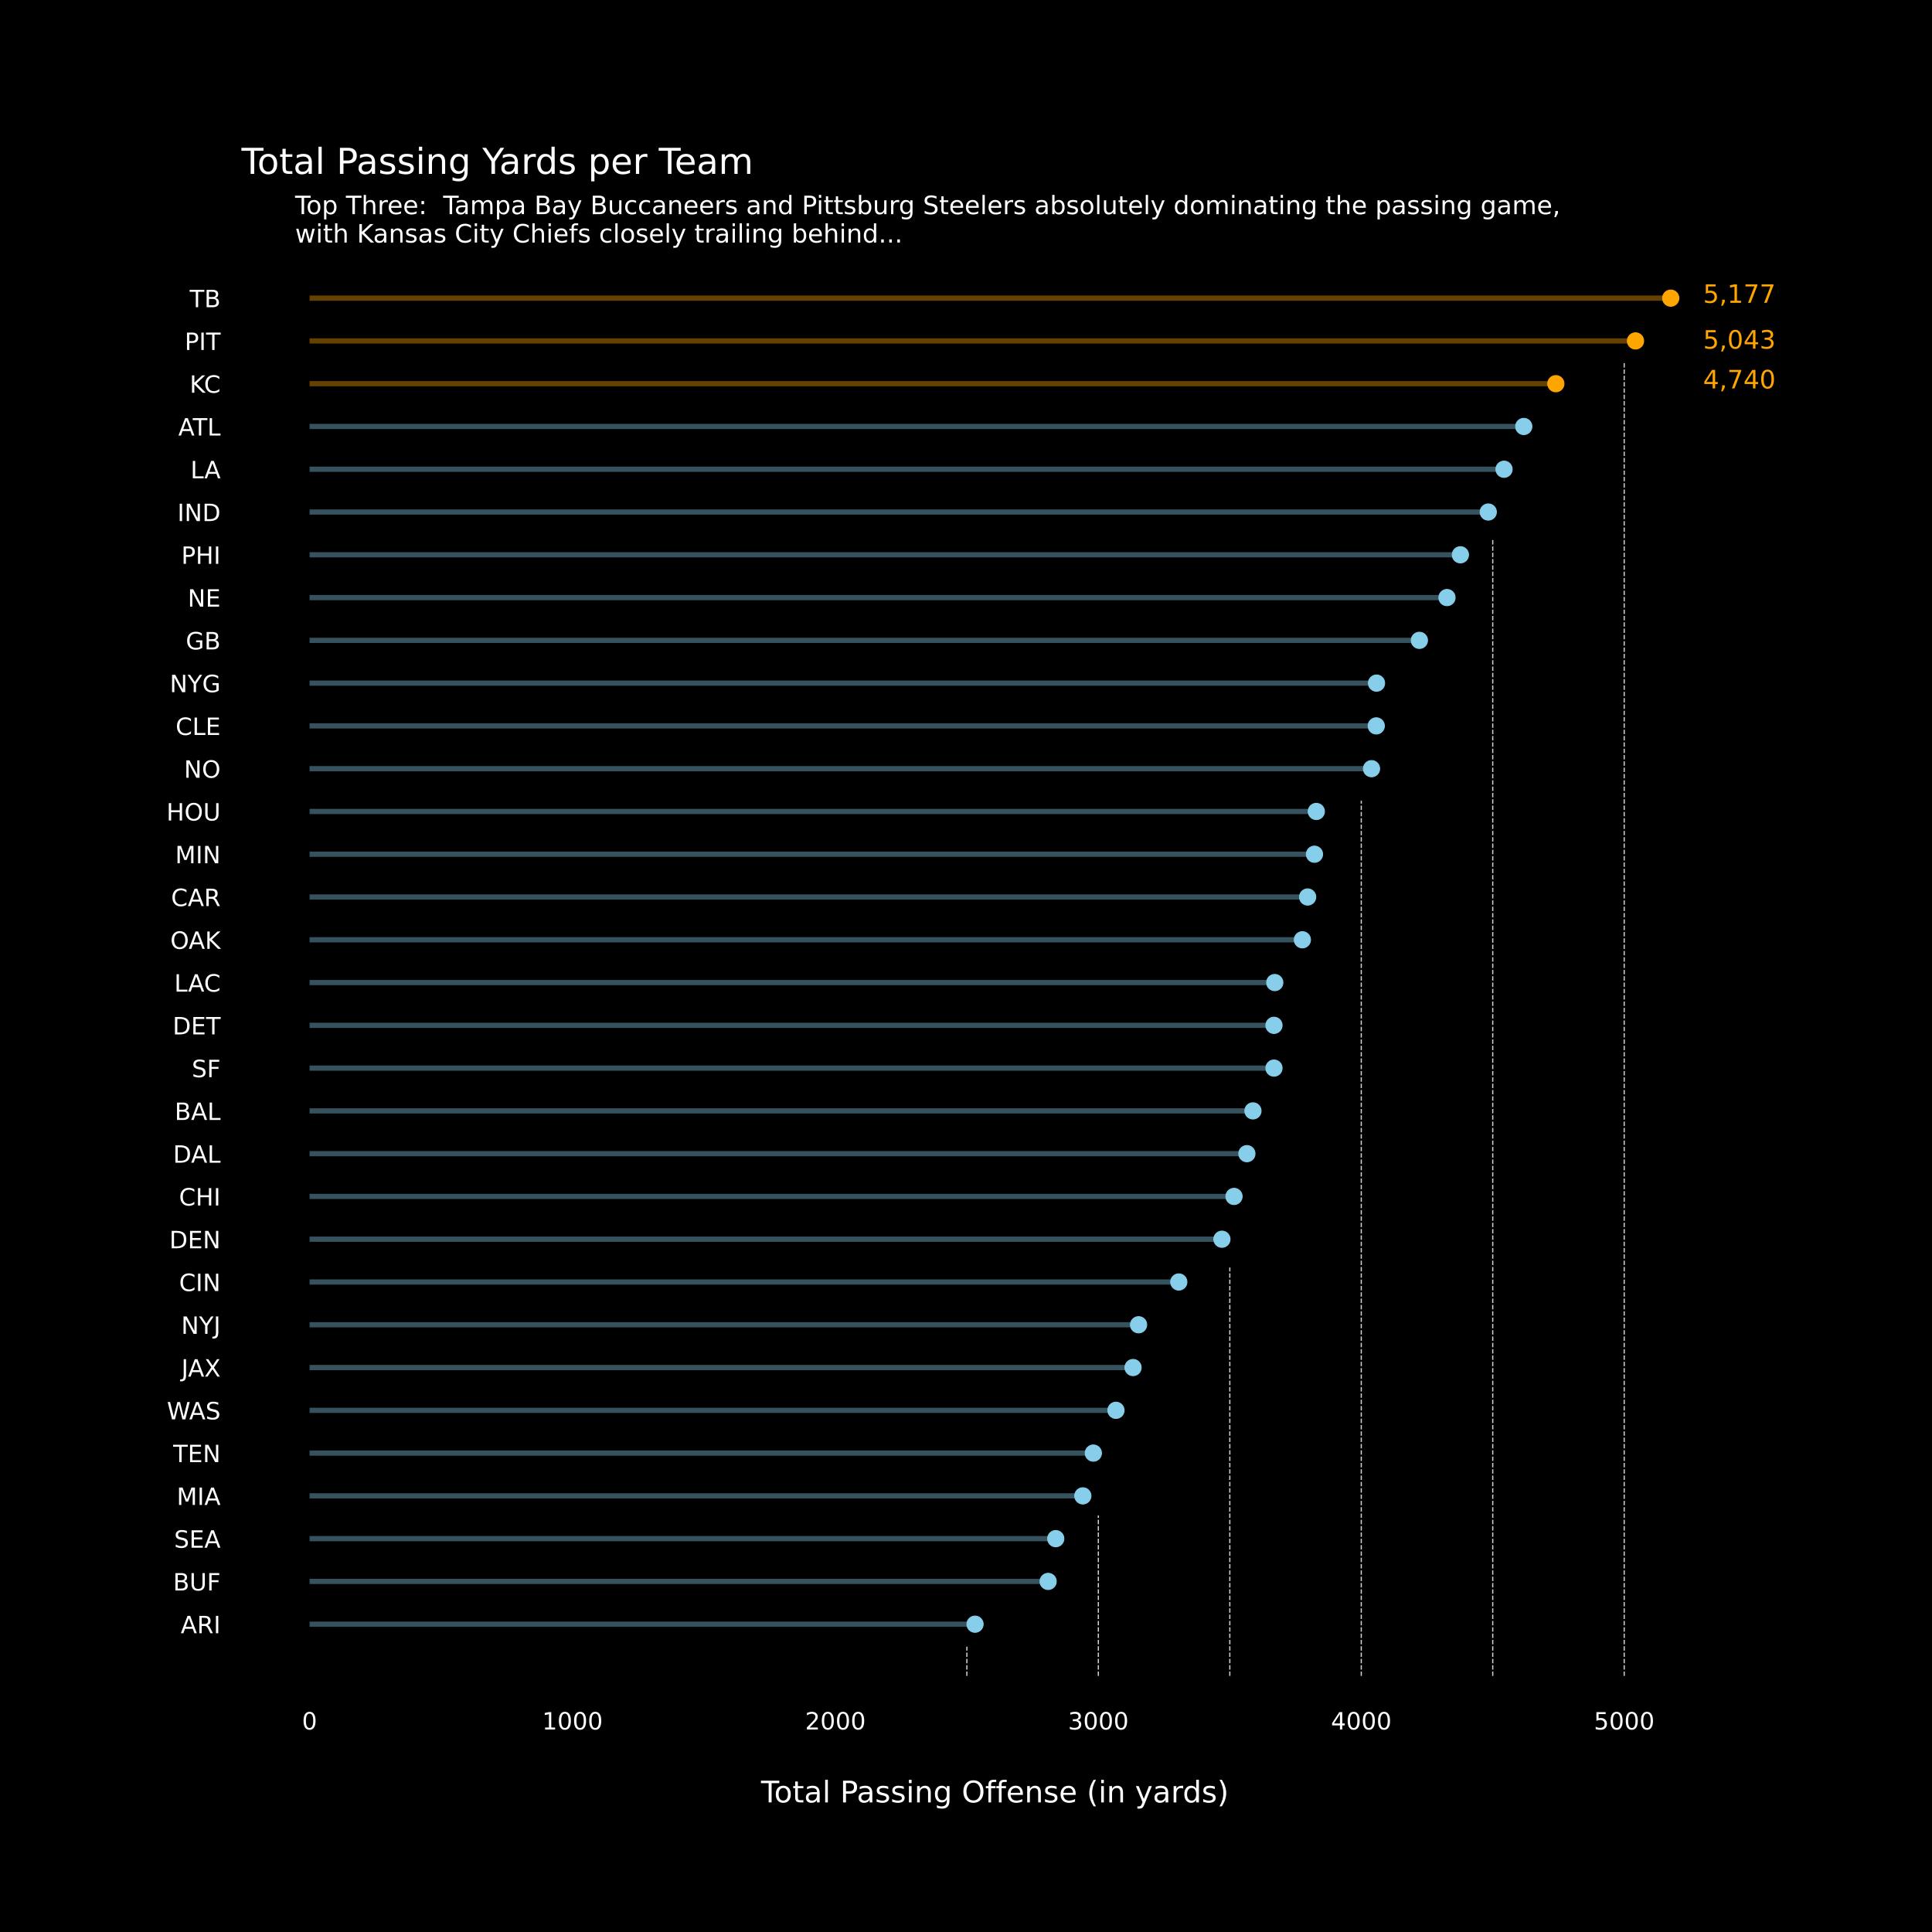<?xml version="1.0" encoding="utf-8" standalone="no"?>
<!DOCTYPE svg PUBLIC "-//W3C//DTD SVG 1.1//EN"
  "http://www.w3.org/Graphics/SVG/1.1/DTD/svg11.dtd">
<!-- Created with matplotlib (https://matplotlib.org/) -->
<svg height="648pt" version="1.1" viewBox="0 0 648 648" width="648pt" xmlns="http://www.w3.org/2000/svg" xmlns:xlink="http://www.w3.org/1999/xlink">
 <defs>
  <style type="text/css">
*{stroke-linecap:butt;stroke-linejoin:round;}
  </style>
 </defs>
 <g id="figure_1">
  <g id="patch_1">
   <path d="M 0 648 
L 648 648 
L 648 0 
L 0 0 
z
"/>
  </g>
  <g id="axes_1">
   <g id="patch_2">
    <path d="M 81 567 
L 583.2 567 
L 583.2 77.76 
L 81 77.76 
z
"/>
   </g>
   <g id="matplotlib.axis_1">
    <g id="xtick_1">
     <g id="text_1">
      <!-- 0 -->
      <defs>
       <path d="M 31.781 66.406 
Q 24.172 66.406 20.328 58.906 
Q 16.5 51.422 16.5 36.375 
Q 16.5 21.391 20.328 13.891 
Q 24.172 6.391 31.781 6.391 
Q 39.453 6.391 43.281 13.891 
Q 47.125 21.391 47.125 36.375 
Q 47.125 51.422 43.281 58.906 
Q 39.453 66.406 31.781 66.406 
z
M 31.781 74.219 
Q 44.047 74.219 50.516 64.516 
Q 56.984 54.828 56.984 36.375 
Q 56.984 17.969 50.516 8.266 
Q 44.047 -1.422 31.781 -1.422 
Q 19.531 -1.422 13.062 8.266 
Q 6.594 17.969 6.594 36.375 
Q 6.594 54.828 13.062 64.516 
Q 19.531 74.219 31.781 74.219 
z
" id="DejaVuSans-48"/>
      </defs>
      <g style="fill:#ffffff;" transform="translate(101.282 580.079)scale(0.08 -0.08)">
       <use xlink:href="#DejaVuSans-48"/>
      </g>
     </g>
    </g>
    <g id="xtick_2">
     <g id="text_2">
      <!-- 1000 -->
      <defs>
       <path d="M 12.406 8.297 
L 28.516 8.297 
L 28.516 63.922 
L 10.984 60.406 
L 10.984 69.391 
L 28.422 72.906 
L 38.281 72.906 
L 38.281 8.297 
L 54.391 8.297 
L 54.391 0 
L 12.406 0 
z
" id="DejaVuSans-49"/>
      </defs>
      <g style="fill:#ffffff;" transform="translate(181.835 580.079)scale(0.08 -0.08)">
       <use xlink:href="#DejaVuSans-49"/>
       <use x="63.623" xlink:href="#DejaVuSans-48"/>
       <use x="127.246" xlink:href="#DejaVuSans-48"/>
       <use x="190.869" xlink:href="#DejaVuSans-48"/>
      </g>
     </g>
    </g>
    <g id="xtick_3">
     <g id="text_3">
      <!-- 2000 -->
      <defs>
       <path d="M 19.188 8.297 
L 53.609 8.297 
L 53.609 0 
L 7.328 0 
L 7.328 8.297 
Q 12.938 14.109 22.625 23.891 
Q 32.328 33.688 34.812 36.531 
Q 39.547 41.844 41.422 45.531 
Q 43.312 49.219 43.312 52.781 
Q 43.312 58.594 39.234 62.25 
Q 35.156 65.922 28.609 65.922 
Q 23.969 65.922 18.812 64.312 
Q 13.672 62.703 7.812 59.422 
L 7.812 69.391 
Q 13.766 71.781 18.938 73 
Q 24.125 74.219 28.422 74.219 
Q 39.75 74.219 46.484 68.547 
Q 53.219 62.891 53.219 53.422 
Q 53.219 48.922 51.531 44.891 
Q 49.859 40.875 45.406 35.406 
Q 44.188 33.984 37.641 27.219 
Q 31.109 20.453 19.188 8.297 
z
" id="DejaVuSans-50"/>
      </defs>
      <g style="fill:#ffffff;" transform="translate(270.022 580.079)scale(0.08 -0.08)">
       <use xlink:href="#DejaVuSans-50"/>
       <use x="63.623" xlink:href="#DejaVuSans-48"/>
       <use x="127.246" xlink:href="#DejaVuSans-48"/>
       <use x="190.869" xlink:href="#DejaVuSans-48"/>
      </g>
     </g>
    </g>
    <g id="xtick_4">
     <g id="text_4">
      <!-- 3000 -->
      <defs>
       <path d="M 40.578 39.312 
Q 47.656 37.797 51.625 33 
Q 55.609 28.219 55.609 21.188 
Q 55.609 10.406 48.188 4.484 
Q 40.766 -1.422 27.094 -1.422 
Q 22.516 -1.422 17.656 -0.516 
Q 12.797 0.391 7.625 2.203 
L 7.625 11.719 
Q 11.719 9.328 16.594 8.109 
Q 21.484 6.891 26.812 6.891 
Q 36.078 6.891 40.938 10.547 
Q 45.797 14.203 45.797 21.188 
Q 45.797 27.641 41.281 31.266 
Q 36.766 34.906 28.719 34.906 
L 20.219 34.906 
L 20.219 43.016 
L 29.109 43.016 
Q 36.375 43.016 40.234 45.922 
Q 44.094 48.828 44.094 54.297 
Q 44.094 59.906 40.109 62.906 
Q 36.141 65.922 28.719 65.922 
Q 24.656 65.922 20.016 65.031 
Q 15.375 64.156 9.812 62.312 
L 9.812 71.094 
Q 15.438 72.656 20.344 73.438 
Q 25.25 74.219 29.594 74.219 
Q 40.828 74.219 47.359 69.109 
Q 53.906 64.016 53.906 55.328 
Q 53.906 49.266 50.438 45.094 
Q 46.969 40.922 40.578 39.312 
z
" id="DejaVuSans-51"/>
      </defs>
      <g style="fill:#ffffff;" transform="translate(358.209 580.079)scale(0.08 -0.08)">
       <use xlink:href="#DejaVuSans-51"/>
       <use x="63.623" xlink:href="#DejaVuSans-48"/>
       <use x="127.246" xlink:href="#DejaVuSans-48"/>
       <use x="190.869" xlink:href="#DejaVuSans-48"/>
      </g>
     </g>
    </g>
    <g id="xtick_5">
     <g id="text_5">
      <!-- 4000 -->
      <defs>
       <path d="M 37.797 64.312 
L 12.891 25.391 
L 37.797 25.391 
z
M 35.203 72.906 
L 47.609 72.906 
L 47.609 25.391 
L 58.016 25.391 
L 58.016 17.188 
L 47.609 17.188 
L 47.609 0 
L 37.797 0 
L 37.797 17.188 
L 4.891 17.188 
L 4.891 26.703 
z
" id="DejaVuSans-52"/>
      </defs>
      <g style="fill:#ffffff;" transform="translate(446.396 580.079)scale(0.08 -0.08)">
       <use xlink:href="#DejaVuSans-52"/>
       <use x="63.623" xlink:href="#DejaVuSans-48"/>
       <use x="127.246" xlink:href="#DejaVuSans-48"/>
       <use x="190.869" xlink:href="#DejaVuSans-48"/>
      </g>
     </g>
    </g>
    <g id="xtick_6">
     <g id="text_6">
      <!-- 5000 -->
      <defs>
       <path d="M 10.797 72.906 
L 49.516 72.906 
L 49.516 64.594 
L 19.828 64.594 
L 19.828 46.734 
Q 21.969 47.469 24.109 47.828 
Q 26.266 48.188 28.422 48.188 
Q 40.625 48.188 47.75 41.5 
Q 54.891 34.812 54.891 23.391 
Q 54.891 11.625 47.562 5.094 
Q 40.234 -1.422 26.906 -1.422 
Q 22.312 -1.422 17.547 -0.641 
Q 12.797 0.141 7.719 1.703 
L 7.719 11.625 
Q 12.109 9.234 16.797 8.062 
Q 21.484 6.891 26.703 6.891 
Q 35.156 6.891 40.078 11.328 
Q 45.016 15.766 45.016 23.391 
Q 45.016 31 40.078 35.438 
Q 35.156 39.891 26.703 39.891 
Q 22.75 39.891 18.812 39.016 
Q 14.891 38.141 10.797 36.281 
z
" id="DejaVuSans-53"/>
      </defs>
      <g style="fill:#ffffff;" transform="translate(534.584 580.079)scale(0.08 -0.08)">
       <use xlink:href="#DejaVuSans-53"/>
       <use x="63.623" xlink:href="#DejaVuSans-48"/>
       <use x="127.246" xlink:href="#DejaVuSans-48"/>
       <use x="190.869" xlink:href="#DejaVuSans-48"/>
      </g>
     </g>
    </g>
    <g id="text_7">
     <!--  -->
     <g style="fill:#ffffff;" transform="translate(332.1 593.341)scale(0.1 -0.1)"/>
     <!--  Total Passing Offense (in yards) -->
     <defs>
      <path id="DejaVuSans-32"/>
      <path d="M -0.297 72.906 
L 61.375 72.906 
L 61.375 64.594 
L 35.5 64.594 
L 35.5 0 
L 25.594 0 
L 25.594 64.594 
L -0.297 64.594 
z
" id="DejaVuSans-84"/>
      <path d="M 30.609 48.391 
Q 23.391 48.391 19.188 42.75 
Q 14.984 37.109 14.984 27.297 
Q 14.984 17.484 19.156 11.844 
Q 23.344 6.203 30.609 6.203 
Q 37.797 6.203 41.984 11.859 
Q 46.188 17.531 46.188 27.297 
Q 46.188 37.016 41.984 42.703 
Q 37.797 48.391 30.609 48.391 
z
M 30.609 56 
Q 42.328 56 49.016 48.375 
Q 55.719 40.766 55.719 27.297 
Q 55.719 13.875 49.016 6.219 
Q 42.328 -1.422 30.609 -1.422 
Q 18.844 -1.422 12.172 6.219 
Q 5.516 13.875 5.516 27.297 
Q 5.516 40.766 12.172 48.375 
Q 18.844 56 30.609 56 
z
" id="DejaVuSans-111"/>
      <path d="M 18.312 70.219 
L 18.312 54.688 
L 36.812 54.688 
L 36.812 47.703 
L 18.312 47.703 
L 18.312 18.016 
Q 18.312 11.328 20.141 9.422 
Q 21.969 7.516 27.594 7.516 
L 36.812 7.516 
L 36.812 0 
L 27.594 0 
Q 17.188 0 13.234 3.875 
Q 9.281 7.766 9.281 18.016 
L 9.281 47.703 
L 2.688 47.703 
L 2.688 54.688 
L 9.281 54.688 
L 9.281 70.219 
z
" id="DejaVuSans-116"/>
      <path d="M 34.281 27.484 
Q 23.391 27.484 19.188 25 
Q 14.984 22.516 14.984 16.5 
Q 14.984 11.719 18.141 8.906 
Q 21.297 6.109 26.703 6.109 
Q 34.188 6.109 38.703 11.406 
Q 43.219 16.703 43.219 25.484 
L 43.219 27.484 
z
M 52.203 31.203 
L 52.203 0 
L 43.219 0 
L 43.219 8.297 
Q 40.141 3.328 35.547 0.953 
Q 30.953 -1.422 24.312 -1.422 
Q 15.922 -1.422 10.953 3.297 
Q 6 8.016 6 15.922 
Q 6 25.141 12.172 29.828 
Q 18.359 34.516 30.609 34.516 
L 43.219 34.516 
L 43.219 35.406 
Q 43.219 41.609 39.141 45 
Q 35.062 48.391 27.688 48.391 
Q 23 48.391 18.547 47.266 
Q 14.109 46.141 10.016 43.891 
L 10.016 52.203 
Q 14.938 54.109 19.578 55.047 
Q 24.219 56 28.609 56 
Q 40.484 56 46.344 49.844 
Q 52.203 43.703 52.203 31.203 
z
" id="DejaVuSans-97"/>
      <path d="M 9.422 75.984 
L 18.406 75.984 
L 18.406 0 
L 9.422 0 
z
" id="DejaVuSans-108"/>
      <path d="M 19.672 64.797 
L 19.672 37.406 
L 32.078 37.406 
Q 38.969 37.406 42.719 40.969 
Q 46.484 44.531 46.484 51.125 
Q 46.484 57.672 42.719 61.234 
Q 38.969 64.797 32.078 64.797 
z
M 9.812 72.906 
L 32.078 72.906 
Q 44.344 72.906 50.609 67.359 
Q 56.891 61.812 56.891 51.125 
Q 56.891 40.328 50.609 34.812 
Q 44.344 29.297 32.078 29.297 
L 19.672 29.297 
L 19.672 0 
L 9.812 0 
z
" id="DejaVuSans-80"/>
      <path d="M 44.281 53.078 
L 44.281 44.578 
Q 40.484 46.531 36.375 47.5 
Q 32.281 48.484 27.875 48.484 
Q 21.188 48.484 17.844 46.438 
Q 14.5 44.391 14.5 40.281 
Q 14.5 37.156 16.891 35.375 
Q 19.281 33.594 26.516 31.984 
L 29.594 31.297 
Q 39.156 29.25 43.188 25.516 
Q 47.219 21.781 47.219 15.094 
Q 47.219 7.469 41.188 3.016 
Q 35.156 -1.422 24.609 -1.422 
Q 20.219 -1.422 15.453 -0.562 
Q 10.688 0.297 5.422 2 
L 5.422 11.281 
Q 10.406 8.688 15.234 7.391 
Q 20.062 6.109 24.812 6.109 
Q 31.156 6.109 34.562 8.281 
Q 37.984 10.453 37.984 14.406 
Q 37.984 18.062 35.516 20.016 
Q 33.062 21.969 24.703 23.781 
L 21.578 24.516 
Q 13.234 26.266 9.516 29.906 
Q 5.812 33.547 5.812 39.891 
Q 5.812 47.609 11.281 51.797 
Q 16.75 56 26.812 56 
Q 31.781 56 36.172 55.266 
Q 40.578 54.547 44.281 53.078 
z
" id="DejaVuSans-115"/>
      <path d="M 9.422 54.688 
L 18.406 54.688 
L 18.406 0 
L 9.422 0 
z
M 9.422 75.984 
L 18.406 75.984 
L 18.406 64.594 
L 9.422 64.594 
z
" id="DejaVuSans-105"/>
      <path d="M 54.891 33.016 
L 54.891 0 
L 45.906 0 
L 45.906 32.719 
Q 45.906 40.484 42.875 44.328 
Q 39.844 48.188 33.797 48.188 
Q 26.516 48.188 22.312 43.547 
Q 18.109 38.922 18.109 30.906 
L 18.109 0 
L 9.078 0 
L 9.078 54.688 
L 18.109 54.688 
L 18.109 46.188 
Q 21.344 51.125 25.703 53.562 
Q 30.078 56 35.797 56 
Q 45.219 56 50.047 50.172 
Q 54.891 44.344 54.891 33.016 
z
" id="DejaVuSans-110"/>
      <path d="M 45.406 27.984 
Q 45.406 37.75 41.375 43.109 
Q 37.359 48.484 30.078 48.484 
Q 22.859 48.484 18.828 43.109 
Q 14.797 37.75 14.797 27.984 
Q 14.797 18.266 18.828 12.891 
Q 22.859 7.516 30.078 7.516 
Q 37.359 7.516 41.375 12.891 
Q 45.406 18.266 45.406 27.984 
z
M 54.391 6.781 
Q 54.391 -7.172 48.188 -13.984 
Q 42 -20.797 29.203 -20.797 
Q 24.469 -20.797 20.266 -20.094 
Q 16.062 -19.391 12.109 -17.922 
L 12.109 -9.188 
Q 16.062 -11.328 19.922 -12.344 
Q 23.781 -13.375 27.781 -13.375 
Q 36.625 -13.375 41.016 -8.766 
Q 45.406 -4.156 45.406 5.172 
L 45.406 9.625 
Q 42.625 4.781 38.281 2.391 
Q 33.938 0 27.875 0 
Q 17.828 0 11.672 7.656 
Q 5.516 15.328 5.516 27.984 
Q 5.516 40.672 11.672 48.328 
Q 17.828 56 27.875 56 
Q 33.938 56 38.281 53.609 
Q 42.625 51.219 45.406 46.391 
L 45.406 54.688 
L 54.391 54.688 
z
" id="DejaVuSans-103"/>
      <path d="M 39.406 66.219 
Q 28.656 66.219 22.328 58.203 
Q 16.016 50.203 16.016 36.375 
Q 16.016 22.609 22.328 14.594 
Q 28.656 6.594 39.406 6.594 
Q 50.141 6.594 56.422 14.594 
Q 62.703 22.609 62.703 36.375 
Q 62.703 50.203 56.422 58.203 
Q 50.141 66.219 39.406 66.219 
z
M 39.406 74.219 
Q 54.734 74.219 63.906 63.938 
Q 73.094 53.656 73.094 36.375 
Q 73.094 19.141 63.906 8.859 
Q 54.734 -1.422 39.406 -1.422 
Q 24.031 -1.422 14.812 8.828 
Q 5.609 19.094 5.609 36.375 
Q 5.609 53.656 14.812 63.938 
Q 24.031 74.219 39.406 74.219 
z
" id="DejaVuSans-79"/>
      <path d="M 37.109 75.984 
L 37.109 68.5 
L 28.516 68.5 
Q 23.688 68.5 21.797 66.547 
Q 19.922 64.594 19.922 59.516 
L 19.922 54.688 
L 34.719 54.688 
L 34.719 47.703 
L 19.922 47.703 
L 19.922 0 
L 10.891 0 
L 10.891 47.703 
L 2.297 47.703 
L 2.297 54.688 
L 10.891 54.688 
L 10.891 58.5 
Q 10.891 67.625 15.141 71.797 
Q 19.391 75.984 28.609 75.984 
z
" id="DejaVuSans-102"/>
      <path d="M 56.203 29.594 
L 56.203 25.203 
L 14.891 25.203 
Q 15.484 15.922 20.484 11.062 
Q 25.484 6.203 34.422 6.203 
Q 39.594 6.203 44.453 7.469 
Q 49.312 8.734 54.109 11.281 
L 54.109 2.781 
Q 49.266 0.734 44.188 -0.344 
Q 39.109 -1.422 33.891 -1.422 
Q 20.797 -1.422 13.156 6.188 
Q 5.516 13.812 5.516 26.812 
Q 5.516 40.234 12.766 48.109 
Q 20.016 56 32.328 56 
Q 43.359 56 49.781 48.891 
Q 56.203 41.797 56.203 29.594 
z
M 47.219 32.234 
Q 47.125 39.594 43.094 43.984 
Q 39.062 48.391 32.422 48.391 
Q 24.906 48.391 20.391 44.141 
Q 15.875 39.891 15.188 32.172 
z
" id="DejaVuSans-101"/>
      <path d="M 31 75.875 
Q 24.469 64.656 21.281 53.656 
Q 18.109 42.672 18.109 31.391 
Q 18.109 20.125 21.312 9.062 
Q 24.516 -2 31 -13.188 
L 23.188 -13.188 
Q 15.875 -1.703 12.234 9.375 
Q 8.594 20.453 8.594 31.391 
Q 8.594 42.281 12.203 53.312 
Q 15.828 64.359 23.188 75.875 
z
" id="DejaVuSans-40"/>
      <path d="M 32.172 -5.078 
Q 28.375 -14.844 24.75 -17.812 
Q 21.141 -20.797 15.094 -20.797 
L 7.906 -20.797 
L 7.906 -13.281 
L 13.188 -13.281 
Q 16.891 -13.281 18.938 -11.516 
Q 21 -9.766 23.484 -3.219 
L 25.094 0.875 
L 2.984 54.688 
L 12.5 54.688 
L 29.594 11.922 
L 46.688 54.688 
L 56.203 54.688 
z
" id="DejaVuSans-121"/>
      <path d="M 41.109 46.297 
Q 39.594 47.172 37.812 47.578 
Q 36.031 48 33.891 48 
Q 26.266 48 22.188 43.047 
Q 18.109 38.094 18.109 28.812 
L 18.109 0 
L 9.078 0 
L 9.078 54.688 
L 18.109 54.688 
L 18.109 46.188 
Q 20.953 51.172 25.484 53.578 
Q 30.031 56 36.531 56 
Q 37.453 56 38.578 55.875 
Q 39.703 55.766 41.062 55.516 
z
" id="DejaVuSans-114"/>
      <path d="M 45.406 46.391 
L 45.406 75.984 
L 54.391 75.984 
L 54.391 0 
L 45.406 0 
L 45.406 8.203 
Q 42.578 3.328 38.25 0.953 
Q 33.938 -1.422 27.875 -1.422 
Q 17.969 -1.422 11.734 6.484 
Q 5.516 14.406 5.516 27.297 
Q 5.516 40.188 11.734 48.094 
Q 17.969 56 27.875 56 
Q 33.938 56 38.25 53.625 
Q 42.578 51.266 45.406 46.391 
z
M 14.797 27.297 
Q 14.797 17.391 18.875 11.75 
Q 22.953 6.109 30.078 6.109 
Q 37.203 6.109 41.297 11.75 
Q 45.406 17.391 45.406 27.297 
Q 45.406 37.203 41.297 42.844 
Q 37.203 48.484 30.078 48.484 
Q 22.953 48.484 18.875 42.844 
Q 14.797 37.203 14.797 27.297 
z
" id="DejaVuSans-100"/>
      <path d="M 8.016 75.875 
L 15.828 75.875 
Q 23.141 64.359 26.781 53.312 
Q 30.422 42.281 30.422 31.391 
Q 30.422 20.453 26.781 9.375 
Q 23.141 -1.703 15.828 -13.188 
L 8.016 -13.188 
Q 14.5 -2 17.703 9.062 
Q 20.906 20.125 20.906 31.391 
Q 20.906 42.672 17.703 53.656 
Q 14.5 64.656 8.016 75.875 
z
" id="DejaVuSans-41"/>
     </defs>
     <g style="fill:#ffffff;" transform="translate(252.07 604.539)scale(0.1 -0.1)">
      <use xlink:href="#DejaVuSans-32"/>
      <use x="31.787" xlink:href="#DejaVuSans-84"/>
      <use x="75.871" xlink:href="#DejaVuSans-111"/>
      <use x="137.053" xlink:href="#DejaVuSans-116"/>
      <use x="176.262" xlink:href="#DejaVuSans-97"/>
      <use x="237.541" xlink:href="#DejaVuSans-108"/>
      <use x="265.324" xlink:href="#DejaVuSans-32"/>
      <use x="297.111" xlink:href="#DejaVuSans-80"/>
      <use x="352.914" xlink:href="#DejaVuSans-97"/>
      <use x="414.193" xlink:href="#DejaVuSans-115"/>
      <use x="466.293" xlink:href="#DejaVuSans-115"/>
      <use x="518.393" xlink:href="#DejaVuSans-105"/>
      <use x="546.176" xlink:href="#DejaVuSans-110"/>
      <use x="609.555" xlink:href="#DejaVuSans-103"/>
      <use x="673.031" xlink:href="#DejaVuSans-32"/>
      <use x="704.818" xlink:href="#DejaVuSans-79"/>
      <use x="783.529" xlink:href="#DejaVuSans-102"/>
      <use x="818.734" xlink:href="#DejaVuSans-102"/>
      <use x="853.939" xlink:href="#DejaVuSans-101"/>
      <use x="915.463" xlink:href="#DejaVuSans-110"/>
      <use x="978.842" xlink:href="#DejaVuSans-115"/>
      <use x="1030.941" xlink:href="#DejaVuSans-101"/>
      <use x="1092.465" xlink:href="#DejaVuSans-32"/>
      <use x="1124.252" xlink:href="#DejaVuSans-40"/>
      <use x="1163.266" xlink:href="#DejaVuSans-105"/>
      <use x="1191.049" xlink:href="#DejaVuSans-110"/>
      <use x="1254.428" xlink:href="#DejaVuSans-32"/>
      <use x="1286.215" xlink:href="#DejaVuSans-121"/>
      <use x="1345.395" xlink:href="#DejaVuSans-97"/>
      <use x="1406.674" xlink:href="#DejaVuSans-114"/>
      <use x="1446.037" xlink:href="#DejaVuSans-100"/>
      <use x="1509.514" xlink:href="#DejaVuSans-115"/>
      <use x="1561.613" xlink:href="#DejaVuSans-41"/>
     </g>
    </g>
   </g>
   <g id="matplotlib.axis_2">
    <g id="ytick_1">
     <g id="text_8">
      <!-- ARI -->
      <defs>
       <path d="M 34.188 63.188 
L 20.797 26.906 
L 47.609 26.906 
z
M 28.609 72.906 
L 39.797 72.906 
L 67.578 0 
L 57.328 0 
L 50.688 18.703 
L 17.828 18.703 
L 11.188 0 
L 0.781 0 
z
" id="DejaVuSans-65"/>
       <path d="M 44.391 34.188 
Q 47.562 33.109 50.562 29.594 
Q 53.562 26.078 56.594 19.922 
L 66.609 0 
L 56 0 
L 46.688 18.703 
Q 43.062 26.031 39.672 28.422 
Q 36.281 30.812 30.422 30.812 
L 19.672 30.812 
L 19.672 0 
L 9.812 0 
L 9.812 72.906 
L 32.078 72.906 
Q 44.578 72.906 50.734 67.672 
Q 56.891 62.453 56.891 51.906 
Q 56.891 45.016 53.688 40.469 
Q 50.484 35.938 44.391 34.188 
z
M 19.672 64.797 
L 19.672 38.922 
L 32.078 38.922 
Q 39.203 38.922 42.844 42.219 
Q 46.484 45.516 46.484 51.906 
Q 46.484 58.297 42.844 61.547 
Q 39.203 64.797 32.078 64.797 
z
" id="DejaVuSans-82"/>
       <path d="M 9.812 72.906 
L 19.672 72.906 
L 19.672 0 
L 9.812 0 
z
" id="DejaVuSans-73"/>
      </defs>
      <g style="fill:#ffffff;" transform="translate(60.609 547.801)scale(0.08 -0.08)">
       <use xlink:href="#DejaVuSans-65"/>
       <use x="68.408" xlink:href="#DejaVuSans-82"/>
       <use x="137.891" xlink:href="#DejaVuSans-73"/>
      </g>
     </g>
    </g>
    <g id="ytick_2">
     <g id="text_9">
      <!-- BUF -->
      <defs>
       <path d="M 19.672 34.812 
L 19.672 8.109 
L 35.5 8.109 
Q 43.453 8.109 47.281 11.406 
Q 51.125 14.703 51.125 21.484 
Q 51.125 28.328 47.281 31.562 
Q 43.453 34.812 35.5 34.812 
z
M 19.672 64.797 
L 19.672 42.828 
L 34.281 42.828 
Q 41.5 42.828 45.031 45.531 
Q 48.578 48.25 48.578 53.812 
Q 48.578 59.328 45.031 62.062 
Q 41.5 64.797 34.281 64.797 
z
M 9.812 72.906 
L 35.016 72.906 
Q 46.297 72.906 52.391 68.219 
Q 58.5 63.531 58.5 54.891 
Q 58.5 48.188 55.375 44.234 
Q 52.25 40.281 46.188 39.312 
Q 53.469 37.75 57.5 32.781 
Q 61.531 27.828 61.531 20.406 
Q 61.531 10.641 54.891 5.312 
Q 48.25 0 35.984 0 
L 9.812 0 
z
" id="DejaVuSans-66"/>
       <path d="M 8.688 72.906 
L 18.609 72.906 
L 18.609 28.609 
Q 18.609 16.891 22.844 11.734 
Q 27.094 6.594 36.625 6.594 
Q 46.094 6.594 50.344 11.734 
Q 54.594 16.891 54.594 28.609 
L 54.594 72.906 
L 64.5 72.906 
L 64.5 27.391 
Q 64.5 13.141 57.438 5.859 
Q 50.391 -1.422 36.625 -1.422 
Q 22.797 -1.422 15.734 5.859 
Q 8.688 13.141 8.688 27.391 
z
" id="DejaVuSans-85"/>
       <path d="M 9.812 72.906 
L 51.703 72.906 
L 51.703 64.594 
L 19.672 64.594 
L 19.672 43.109 
L 48.578 43.109 
L 48.578 34.812 
L 19.672 34.812 
L 19.672 0 
L 9.812 0 
z
" id="DejaVuSans-70"/>
      </defs>
      <g style="fill:#ffffff;" transform="translate(58.055 533.454)scale(0.08 -0.08)">
       <use xlink:href="#DejaVuSans-66"/>
       <use x="68.604" xlink:href="#DejaVuSans-85"/>
       <use x="141.797" xlink:href="#DejaVuSans-70"/>
      </g>
     </g>
    </g>
    <g id="ytick_3">
     <g id="text_10">
      <!-- SEA -->
      <defs>
       <path d="M 53.516 70.516 
L 53.516 60.891 
Q 47.906 63.578 42.922 64.891 
Q 37.938 66.219 33.297 66.219 
Q 25.25 66.219 20.875 63.094 
Q 16.5 59.969 16.5 54.203 
Q 16.5 49.359 19.406 46.891 
Q 22.312 44.438 30.422 42.922 
L 36.375 41.703 
Q 47.406 39.594 52.656 34.297 
Q 57.906 29 57.906 20.125 
Q 57.906 9.516 50.797 4.047 
Q 43.703 -1.422 29.984 -1.422 
Q 24.812 -1.422 18.969 -0.25 
Q 13.141 0.922 6.891 3.219 
L 6.891 13.375 
Q 12.891 10.016 18.656 8.297 
Q 24.422 6.594 29.984 6.594 
Q 38.422 6.594 43.016 9.906 
Q 47.609 13.234 47.609 19.391 
Q 47.609 24.75 44.312 27.781 
Q 41.016 30.812 33.5 32.328 
L 27.484 33.5 
Q 16.453 35.688 11.516 40.375 
Q 6.594 45.062 6.594 53.422 
Q 6.594 63.094 13.406 68.656 
Q 20.219 74.219 32.172 74.219 
Q 37.312 74.219 42.625 73.281 
Q 47.953 72.359 53.516 70.516 
z
" id="DejaVuSans-83"/>
       <path d="M 9.812 72.906 
L 55.906 72.906 
L 55.906 64.594 
L 19.672 64.594 
L 19.672 43.016 
L 54.391 43.016 
L 54.391 34.719 
L 19.672 34.719 
L 19.672 8.297 
L 56.781 8.297 
L 56.781 0 
L 9.812 0 
z
" id="DejaVuSans-69"/>
      </defs>
      <g style="fill:#ffffff;" transform="translate(58.394 519.107)scale(0.08 -0.08)">
       <use xlink:href="#DejaVuSans-83"/>
       <use x="63.477" xlink:href="#DejaVuSans-69"/>
       <use x="126.66" xlink:href="#DejaVuSans-65"/>
      </g>
     </g>
    </g>
    <g id="ytick_4">
     <g id="text_11">
      <!-- MIA -->
      <defs>
       <path d="M 9.812 72.906 
L 24.516 72.906 
L 43.109 23.297 
L 61.812 72.906 
L 76.516 72.906 
L 76.516 0 
L 66.891 0 
L 66.891 64.016 
L 48.094 14.016 
L 38.188 14.016 
L 19.391 64.016 
L 19.391 0 
L 9.812 0 
z
" id="DejaVuSans-77"/>
      </defs>
      <g style="fill:#ffffff;" transform="translate(59.265 504.76)scale(0.08 -0.08)">
       <use xlink:href="#DejaVuSans-77"/>
       <use x="86.279" xlink:href="#DejaVuSans-73"/>
       <use x="115.771" xlink:href="#DejaVuSans-65"/>
      </g>
     </g>
    </g>
    <g id="ytick_5">
     <g id="text_12">
      <!-- TEN -->
      <defs>
       <path d="M 9.812 72.906 
L 23.094 72.906 
L 55.422 11.922 
L 55.422 72.906 
L 64.984 72.906 
L 64.984 0 
L 51.703 0 
L 19.391 60.984 
L 19.391 0 
L 9.812 0 
z
" id="DejaVuSans-78"/>
      </defs>
      <g style="fill:#ffffff;" transform="translate(58.074 490.412)scale(0.08 -0.08)">
       <use xlink:href="#DejaVuSans-84"/>
       <use x="61.084" xlink:href="#DejaVuSans-69"/>
       <use x="124.268" xlink:href="#DejaVuSans-78"/>
      </g>
     </g>
    </g>
    <g id="ytick_6">
     <g id="text_13">
      <!-- WAS -->
      <defs>
       <path d="M 3.328 72.906 
L 13.281 72.906 
L 28.609 11.281 
L 43.891 72.906 
L 54.984 72.906 
L 70.312 11.281 
L 85.594 72.906 
L 95.609 72.906 
L 77.297 0 
L 64.891 0 
L 49.516 63.281 
L 33.984 0 
L 21.578 0 
z
" id="DejaVuSans-87"/>
      </defs>
      <g style="fill:#ffffff;" transform="translate(55.979 476.065)scale(0.08 -0.08)">
       <use xlink:href="#DejaVuSans-87"/>
       <use x="93.377" xlink:href="#DejaVuSans-65"/>
       <use x="161.785" xlink:href="#DejaVuSans-83"/>
      </g>
     </g>
    </g>
    <g id="ytick_7">
     <g id="text_14">
      <!-- JAX -->
      <defs>
       <path d="M 9.812 72.906 
L 19.672 72.906 
L 19.672 5.078 
Q 19.672 -8.109 14.672 -14.062 
Q 9.672 -20.016 -1.422 -20.016 
L -5.172 -20.016 
L -5.172 -11.719 
L -2.094 -11.719 
Q 4.438 -11.719 7.125 -8.047 
Q 9.812 -4.391 9.812 5.078 
z
" id="DejaVuSans-74"/>
       <path d="M 6.297 72.906 
L 16.891 72.906 
L 35.016 45.797 
L 53.219 72.906 
L 63.812 72.906 
L 40.375 37.891 
L 65.375 0 
L 54.781 0 
L 34.281 31 
L 13.625 0 
L 2.984 0 
L 29 38.922 
z
" id="DejaVuSans-88"/>
      </defs>
      <g style="fill:#ffffff;" transform="translate(60.828 461.718)scale(0.08 -0.08)">
       <use xlink:href="#DejaVuSans-74"/>
       <use x="27.742" xlink:href="#DejaVuSans-65"/>
       <use x="96.15" xlink:href="#DejaVuSans-88"/>
      </g>
     </g>
    </g>
    <g id="ytick_8">
     <g id="text_15">
      <!-- NYJ -->
      <defs>
       <path d="M -0.203 72.906 
L 10.406 72.906 
L 30.609 42.922 
L 50.688 72.906 
L 61.281 72.906 
L 35.5 34.719 
L 35.5 0 
L 25.594 0 
L 25.594 34.719 
z
" id="DejaVuSans-89"/>
      </defs>
      <g style="fill:#ffffff;" transform="translate(60.769 447.371)scale(0.08 -0.08)">
       <use xlink:href="#DejaVuSans-78"/>
       <use x="74.805" xlink:href="#DejaVuSans-89"/>
       <use x="135.889" xlink:href="#DejaVuSans-74"/>
      </g>
     </g>
    </g>
    <g id="ytick_9">
     <g id="text_16">
      <!-- CIN -->
      <defs>
       <path d="M 64.406 67.281 
L 64.406 56.891 
Q 59.422 61.531 53.781 63.812 
Q 48.141 66.109 41.797 66.109 
Q 29.297 66.109 22.656 58.469 
Q 16.016 50.828 16.016 36.375 
Q 16.016 21.969 22.656 14.328 
Q 29.297 6.688 41.797 6.688 
Q 48.141 6.688 53.781 8.984 
Q 59.422 11.281 64.406 15.922 
L 64.406 5.609 
Q 59.234 2.094 53.438 0.328 
Q 47.656 -1.422 41.219 -1.422 
Q 24.656 -1.422 15.125 8.703 
Q 5.609 18.844 5.609 36.375 
Q 5.609 53.953 15.125 64.078 
Q 24.656 74.219 41.219 74.219 
Q 47.75 74.219 53.531 72.484 
Q 59.328 70.75 64.406 67.281 
z
" id="DejaVuSans-67"/>
      </defs>
      <g style="fill:#ffffff;" transform="translate(60.069 433.023)scale(0.08 -0.08)">
       <use xlink:href="#DejaVuSans-67"/>
       <use x="69.824" xlink:href="#DejaVuSans-73"/>
       <use x="99.316" xlink:href="#DejaVuSans-78"/>
      </g>
     </g>
    </g>
    <g id="ytick_10">
     <g id="text_17">
      <!-- DEN -->
      <defs>
       <path d="M 19.672 64.797 
L 19.672 8.109 
L 31.594 8.109 
Q 46.688 8.109 53.688 14.938 
Q 60.688 21.781 60.688 36.531 
Q 60.688 51.172 53.688 57.984 
Q 46.688 64.797 31.594 64.797 
z
M 9.812 72.906 
L 30.078 72.906 
Q 51.266 72.906 61.172 64.094 
Q 71.094 55.281 71.094 36.531 
Q 71.094 17.672 61.125 8.828 
Q 51.172 0 30.078 0 
L 9.812 0 
z
" id="DejaVuSans-68"/>
      </defs>
      <g style="fill:#ffffff;" transform="translate(56.8 418.676)scale(0.08 -0.08)">
       <use xlink:href="#DejaVuSans-68"/>
       <use x="77.002" xlink:href="#DejaVuSans-69"/>
       <use x="140.186" xlink:href="#DejaVuSans-78"/>
      </g>
     </g>
    </g>
    <g id="ytick_11">
     <g id="text_18">
      <!-- CHI -->
      <defs>
       <path d="M 9.812 72.906 
L 19.672 72.906 
L 19.672 43.016 
L 55.516 43.016 
L 55.516 72.906 
L 65.375 72.906 
L 65.375 0 
L 55.516 0 
L 55.516 34.719 
L 19.672 34.719 
L 19.672 0 
L 9.812 0 
z
" id="DejaVuSans-72"/>
      </defs>
      <g style="fill:#ffffff;" transform="translate(60.038 404.329)scale(0.08 -0.08)">
       <use xlink:href="#DejaVuSans-67"/>
       <use x="69.824" xlink:href="#DejaVuSans-72"/>
       <use x="145.02" xlink:href="#DejaVuSans-73"/>
      </g>
     </g>
    </g>
    <g id="ytick_12">
     <g id="text_19">
      <!-- DAL -->
      <defs>
       <path d="M 9.812 72.906 
L 19.672 72.906 
L 19.672 8.297 
L 55.172 8.297 
L 55.172 0 
L 9.812 0 
z
" id="DejaVuSans-76"/>
      </defs>
      <g style="fill:#ffffff;" transform="translate(58.05 389.982)scale(0.08 -0.08)">
       <use xlink:href="#DejaVuSans-68"/>
       <use x="75.252" xlink:href="#DejaVuSans-65"/>
       <use x="143.66" xlink:href="#DejaVuSans-76"/>
      </g>
     </g>
    </g>
    <g id="ytick_13">
     <g id="text_20">
      <!-- BAL -->
      <g style="fill:#ffffff;" transform="translate(58.581 375.635)scale(0.08 -0.08)">
       <use xlink:href="#DejaVuSans-66"/>
       <use x="68.604" xlink:href="#DejaVuSans-65"/>
       <use x="137.012" xlink:href="#DejaVuSans-76"/>
      </g>
     </g>
    </g>
    <g id="ytick_14">
     <g id="text_21">
      <!-- SF -->
      <g style="fill:#ffffff;" transform="translate(64.32 361.287)scale(0.08 -0.08)">
       <use xlink:href="#DejaVuSans-83"/>
       <use x="63.477" xlink:href="#DejaVuSans-70"/>
      </g>
     </g>
    </g>
    <g id="ytick_15">
     <g id="text_22">
      <!-- DET -->
      <g style="fill:#ffffff;" transform="translate(57.899 346.94)scale(0.08 -0.08)">
       <use xlink:href="#DejaVuSans-68"/>
       <use x="77.002" xlink:href="#DejaVuSans-69"/>
       <use x="140.186" xlink:href="#DejaVuSans-84"/>
      </g>
     </g>
    </g>
    <g id="ytick_16">
     <g id="text_23">
      <!-- LAC -->
      <g style="fill:#ffffff;" transform="translate(58.444 332.593)scale(0.08 -0.08)">
       <use xlink:href="#DejaVuSans-76"/>
       <use x="57.963" xlink:href="#DejaVuSans-65"/>
       <use x="124.621" xlink:href="#DejaVuSans-67"/>
      </g>
     </g>
    </g>
    <g id="ytick_17">
     <g id="text_24">
      <!-- OAK -->
      <defs>
       <path d="M 9.812 72.906 
L 19.672 72.906 
L 19.672 42.094 
L 52.391 72.906 
L 65.094 72.906 
L 28.906 38.922 
L 67.672 0 
L 54.688 0 
L 19.672 35.109 
L 19.672 0 
L 9.812 0 
z
" id="DejaVuSans-75"/>
      </defs>
      <g style="fill:#ffffff;" transform="translate(57.124 318.246)scale(0.08 -0.08)">
       <use xlink:href="#DejaVuSans-79"/>
       <use x="76.961" xlink:href="#DejaVuSans-65"/>
       <use x="145.369" xlink:href="#DejaVuSans-75"/>
      </g>
     </g>
    </g>
    <g id="ytick_18">
     <g id="text_25">
      <!-- CAR -->
      <g style="fill:#ffffff;" transform="translate(57.383 303.899)scale(0.08 -0.08)">
       <use xlink:href="#DejaVuSans-67"/>
       <use x="69.824" xlink:href="#DejaVuSans-65"/>
       <use x="138.232" xlink:href="#DejaVuSans-82"/>
      </g>
     </g>
    </g>
    <g id="ytick_19">
     <g id="text_26">
      <!-- MIN -->
      <g style="fill:#ffffff;" transform="translate(58.752 289.551)scale(0.08 -0.08)">
       <use xlink:href="#DejaVuSans-77"/>
       <use x="86.279" xlink:href="#DejaVuSans-73"/>
       <use x="115.771" xlink:href="#DejaVuSans-78"/>
      </g>
     </g>
    </g>
    <g id="ytick_20">
     <g id="text_27">
      <!-- HOU -->
      <g style="fill:#ffffff;" transform="translate(55.831 275.204)scale(0.08 -0.08)">
       <use xlink:href="#DejaVuSans-72"/>
       <use x="75.195" xlink:href="#DejaVuSans-79"/>
       <use x="153.906" xlink:href="#DejaVuSans-85"/>
      </g>
     </g>
    </g>
    <g id="ytick_21">
     <g id="text_28">
      <!-- NO -->
      <g style="fill:#ffffff;" transform="translate(61.718 260.857)scale(0.08 -0.08)">
       <use xlink:href="#DejaVuSans-78"/>
       <use x="74.805" xlink:href="#DejaVuSans-79"/>
      </g>
     </g>
    </g>
    <g id="ytick_22">
     <g id="text_29">
      <!-- CLE -->
      <g style="fill:#ffffff;" transform="translate(58.901 246.51)scale(0.08 -0.08)">
       <use xlink:href="#DejaVuSans-67"/>
       <use x="69.824" xlink:href="#DejaVuSans-76"/>
       <use x="125.537" xlink:href="#DejaVuSans-69"/>
      </g>
     </g>
    </g>
    <g id="ytick_23">
     <g id="text_30">
      <!-- NYG -->
      <defs>
       <path d="M 59.516 10.406 
L 59.516 29.984 
L 43.406 29.984 
L 43.406 38.094 
L 69.281 38.094 
L 69.281 6.781 
Q 63.578 2.734 56.688 0.656 
Q 49.812 -1.422 42 -1.422 
Q 24.906 -1.422 15.25 8.562 
Q 5.609 18.562 5.609 36.375 
Q 5.609 54.25 15.25 64.234 
Q 24.906 74.219 42 74.219 
Q 49.125 74.219 55.547 72.453 
Q 61.969 70.703 67.391 67.281 
L 67.391 56.781 
Q 61.922 61.422 55.766 63.766 
Q 49.609 66.109 42.828 66.109 
Q 29.438 66.109 22.719 58.641 
Q 16.016 51.172 16.016 36.375 
Q 16.016 21.625 22.719 14.156 
Q 29.438 6.688 42.828 6.688 
Q 48.047 6.688 52.141 7.594 
Q 56.25 8.5 59.516 10.406 
z
" id="DejaVuSans-71"/>
      </defs>
      <g style="fill:#ffffff;" transform="translate(56.93 232.162)scale(0.08 -0.08)">
       <use xlink:href="#DejaVuSans-78"/>
       <use x="74.805" xlink:href="#DejaVuSans-89"/>
       <use x="135.889" xlink:href="#DejaVuSans-71"/>
      </g>
     </g>
    </g>
    <g id="ytick_24">
     <g id="text_31">
      <!-- GB -->
      <g style="fill:#ffffff;" transform="translate(62.312 217.815)scale(0.08 -0.08)">
       <use xlink:href="#DejaVuSans-71"/>
       <use x="77.49" xlink:href="#DejaVuSans-66"/>
      </g>
     </g>
    </g>
    <g id="ytick_25">
     <g id="text_32">
      <!-- NE -->
      <g style="fill:#ffffff;" transform="translate(62.96 203.468)scale(0.08 -0.08)">
       <use xlink:href="#DejaVuSans-78"/>
       <use x="74.805" xlink:href="#DejaVuSans-69"/>
      </g>
     </g>
    </g>
    <g id="ytick_26">
     <g id="text_33">
      <!-- PHI -->
      <g style="fill:#ffffff;" transform="translate(60.8 189.121)scale(0.08 -0.08)">
       <use xlink:href="#DejaVuSans-80"/>
       <use x="60.303" xlink:href="#DejaVuSans-72"/>
       <use x="135.498" xlink:href="#DejaVuSans-73"/>
      </g>
     </g>
    </g>
    <g id="ytick_27">
     <g id="text_34">
      <!-- IND -->
      <g style="fill:#ffffff;" transform="translate(59.495 174.774)scale(0.08 -0.08)">
       <use xlink:href="#DejaVuSans-73"/>
       <use x="29.492" xlink:href="#DejaVuSans-78"/>
       <use x="104.297" xlink:href="#DejaVuSans-68"/>
      </g>
     </g>
    </g>
    <g id="ytick_28">
     <g id="text_35">
      <!-- LA -->
      <g style="fill:#ffffff;" transform="translate(63.89 160.426)scale(0.08 -0.08)">
       <use xlink:href="#DejaVuSans-76"/>
       <use x="57.963" xlink:href="#DejaVuSans-65"/>
      </g>
     </g>
    </g>
    <g id="ytick_29">
     <g id="text_36">
      <!-- ATL -->
      <g style="fill:#ffffff;" transform="translate(59.804 146.079)scale(0.08 -0.08)">
       <use xlink:href="#DejaVuSans-65"/>
       <use x="60.658" xlink:href="#DejaVuSans-84"/>
       <use x="121.742" xlink:href="#DejaVuSans-76"/>
      </g>
     </g>
    </g>
    <g id="ytick_30">
     <g id="text_37">
      <!-- KC -->
      <g style="fill:#ffffff;" transform="translate(63.608 131.732)scale(0.08 -0.08)">
       <use xlink:href="#DejaVuSans-75"/>
       <use x="60.076" xlink:href="#DejaVuSans-67"/>
      </g>
     </g>
    </g>
    <g id="ytick_31">
     <g id="text_38">
      <!-- PIT -->
      <g style="fill:#ffffff;" transform="translate(61.93 117.385)scale(0.08 -0.08)">
       <use xlink:href="#DejaVuSans-80"/>
       <use x="60.303" xlink:href="#DejaVuSans-73"/>
       <use x="89.795" xlink:href="#DejaVuSans-84"/>
      </g>
     </g>
    </g>
    <g id="ytick_32">
     <g id="text_39">
      <!-- TB -->
      <g style="fill:#ffffff;" transform="translate(63.625 103.038)scale(0.08 -0.08)">
       <use xlink:href="#DejaVuSans-84"/>
       <use x="61.084" xlink:href="#DejaVuSans-66"/>
      </g>
     </g>
    </g>
   </g>
   <g id="PathCollection_1">
    <path clip-path="url(#p894d24ab4a)" d="M 327.029 547.5 
C 327.756 547.5 328.452 547.212 328.966 546.698 
C 329.479 546.185 329.768 545.488 329.768 544.762 
C 329.768 544.036 329.479 543.339 328.966 542.825 
C 328.452 542.312 327.756 542.023 327.029 542.023 
C 326.303 542.023 325.606 542.312 325.093 542.825 
C 324.579 543.339 324.291 544.036 324.291 544.762 
C 324.291 545.488 324.579 546.185 325.093 546.698 
C 325.606 547.212 326.303 547.5 327.029 547.5 
z
" style="fill:#87ceeb;stroke:#87ceeb;stroke-width:0.3;"/>
    <path clip-path="url(#p894d24ab4a)" d="M 351.545 533.153 
C 352.272 533.153 352.968 532.865 353.482 532.351 
C 353.995 531.838 354.284 531.141 354.284 530.415 
C 354.284 529.688 353.995 528.992 353.482 528.478 
C 352.968 527.965 352.272 527.676 351.545 527.676 
C 350.819 527.676 350.122 527.965 349.609 528.478 
C 349.095 528.992 348.807 529.688 348.807 530.415 
C 348.807 531.141 349.095 531.838 349.609 532.351 
C 350.122 532.865 350.819 533.153 351.545 533.153 
z
" style="fill:#87ceeb;stroke:#87ceeb;stroke-width:0.3;"/>
    <path clip-path="url(#p894d24ab4a)" d="M 354.103 518.806 
C 354.829 518.806 355.526 518.517 356.039 518.004 
C 356.553 517.49 356.841 516.794 356.841 516.067 
C 356.841 515.341 356.553 514.644 356.039 514.131 
C 355.526 513.617 354.829 513.329 354.103 513.329 
C 353.376 513.329 352.68 513.617 352.166 514.131 
C 351.653 514.644 351.364 515.341 351.364 516.067 
C 351.364 516.794 351.653 517.49 352.166 518.004 
C 352.68 518.517 353.376 518.806 354.103 518.806 
z
" style="fill:#87ceeb;stroke:#87ceeb;stroke-width:0.3;"/>
    <path clip-path="url(#p894d24ab4a)" d="M 363.186 504.459 
C 363.912 504.459 364.609 504.17 365.123 503.657 
C 365.636 503.143 365.925 502.446 365.925 501.72 
C 365.925 500.994 365.636 500.297 365.123 499.784 
C 364.609 499.27 363.912 498.982 363.186 498.982 
C 362.46 498.982 361.763 499.27 361.25 499.784 
C 360.736 500.297 360.447 500.994 360.447 501.72 
C 360.447 502.446 360.736 503.143 361.25 503.657 
C 361.763 504.17 362.46 504.459 363.186 504.459 
z
" style="fill:#87ceeb;stroke:#87ceeb;stroke-width:0.3;"/>
    <path clip-path="url(#p894d24ab4a)" d="M 366.714 490.112 
C 367.44 490.112 368.136 489.823 368.65 489.309 
C 369.164 488.796 369.452 488.099 369.452 487.373 
C 369.452 486.647 369.164 485.95 368.65 485.436 
C 368.136 484.923 367.44 484.634 366.714 484.634 
C 365.987 484.634 365.291 484.923 364.777 485.436 
C 364.263 485.95 363.975 486.647 363.975 487.373 
C 363.975 488.099 364.263 488.796 364.777 489.309 
C 365.291 489.823 365.987 490.112 366.714 490.112 
z
" style="fill:#87ceeb;stroke:#87ceeb;stroke-width:0.3;"/>
    <path clip-path="url(#p894d24ab4a)" d="M 374.298 475.764 
C 375.024 475.764 375.721 475.476 376.234 474.962 
C 376.748 474.449 377.036 473.752 377.036 473.026 
C 377.036 472.299 376.748 471.603 376.234 471.089 
C 375.721 470.576 375.024 470.287 374.298 470.287 
C 373.571 470.287 372.875 470.576 372.361 471.089 
C 371.848 471.603 371.559 472.299 371.559 473.026 
C 371.559 473.752 371.848 474.449 372.361 474.962 
C 372.875 475.476 373.571 475.764 374.298 475.764 
z
" style="fill:#87ceeb;stroke:#87ceeb;stroke-width:0.3;"/>
    <path clip-path="url(#p894d24ab4a)" d="M 380.03 461.417 
C 380.756 461.417 381.453 461.129 381.966 460.615 
C 382.48 460.101 382.768 459.405 382.768 458.679 
C 382.768 457.952 382.48 457.256 381.966 456.742 
C 381.453 456.228 380.756 455.94 380.03 455.94 
C 379.303 455.94 378.607 456.228 378.093 456.742 
C 377.58 457.256 377.291 457.952 377.291 458.679 
C 377.291 459.405 377.58 460.101 378.093 460.615 
C 378.607 461.129 379.303 461.417 380.03 461.417 
z
" style="fill:#87ceeb;stroke:#87ceeb;stroke-width:0.3;"/>
    <path clip-path="url(#p894d24ab4a)" d="M 381.882 447.07 
C 382.608 447.07 383.305 446.781 383.818 446.268 
C 384.332 445.754 384.62 445.058 384.62 444.331 
C 384.62 443.605 384.332 442.908 383.818 442.395 
C 383.305 441.881 382.608 441.593 381.882 441.593 
C 381.155 441.593 380.459 441.881 379.945 442.395 
C 379.432 442.908 379.143 443.605 379.143 444.331 
C 379.143 445.058 379.432 445.754 379.945 446.268 
C 380.459 446.781 381.155 447.07 381.882 447.07 
z
" style="fill:#87ceeb;stroke:#87ceeb;stroke-width:0.3;"/>
    <path clip-path="url(#p894d24ab4a)" d="M 395.374 432.723 
C 396.101 432.723 396.797 432.434 397.311 431.921 
C 397.824 431.407 398.113 430.71 398.113 429.984 
C 398.113 429.258 397.824 428.561 397.311 428.048 
C 396.797 427.534 396.101 427.245 395.374 427.245 
C 394.648 427.245 393.951 427.534 393.438 428.048 
C 392.924 428.561 392.636 429.258 392.636 429.984 
C 392.636 430.71 392.924 431.407 393.438 431.921 
C 393.951 432.434 394.648 432.723 395.374 432.723 
z
" style="fill:#87ceeb;stroke:#87ceeb;stroke-width:0.3;"/>
    <path clip-path="url(#p894d24ab4a)" d="M 409.837 418.376 
C 410.563 418.376 411.26 418.087 411.774 417.573 
C 412.287 417.06 412.576 416.363 412.576 415.637 
C 412.576 414.911 412.287 414.214 411.774 413.7 
C 411.26 413.187 410.563 412.898 409.837 412.898 
C 409.111 412.898 408.414 413.187 407.901 413.7 
C 407.387 414.214 407.098 414.911 407.098 415.637 
C 407.098 416.363 407.387 417.06 407.901 417.573 
C 408.414 418.087 409.111 418.376 409.837 418.376 
z
" style="fill:#87ceeb;stroke:#87ceeb;stroke-width:0.3;"/>
    <path clip-path="url(#p894d24ab4a)" d="M 413.894 404.028 
C 414.62 404.028 415.317 403.74 415.83 403.226 
C 416.344 402.713 416.632 402.016 416.632 401.29 
C 416.632 400.563 416.344 399.867 415.83 399.353 
C 415.317 398.84 414.62 398.551 413.894 398.551 
C 413.167 398.551 412.471 398.84 411.957 399.353 
C 411.444 399.867 411.155 400.563 411.155 401.29 
C 411.155 402.016 411.444 402.713 411.957 403.226 
C 412.471 403.74 413.167 404.028 413.894 404.028 
z
" style="fill:#87ceeb;stroke:#87ceeb;stroke-width:0.3;"/>
    <path clip-path="url(#p894d24ab4a)" d="M 418.215 389.681 
C 418.941 389.681 419.638 389.393 420.151 388.879 
C 420.665 388.365 420.953 387.669 420.953 386.942 
C 420.953 386.216 420.665 385.52 420.151 385.006 
C 419.638 384.492 418.941 384.204 418.215 384.204 
C 417.489 384.204 416.792 384.492 416.278 385.006 
C 415.765 385.52 415.476 386.216 415.476 386.942 
C 415.476 387.669 415.765 388.365 416.278 388.879 
C 416.792 389.393 417.489 389.681 418.215 389.681 
z
" style="fill:#87ceeb;stroke:#87ceeb;stroke-width:0.3;"/>
    <path clip-path="url(#p894d24ab4a)" d="M 420.243 375.334 
C 420.969 375.334 421.666 375.045 422.18 374.532 
C 422.693 374.018 422.982 373.322 422.982 372.595 
C 422.982 371.869 422.693 371.172 422.18 370.659 
C 421.666 370.145 420.969 369.857 420.243 369.857 
C 419.517 369.857 418.82 370.145 418.307 370.659 
C 417.793 371.172 417.505 371.869 417.505 372.595 
C 417.505 373.322 417.793 374.018 418.307 374.532 
C 418.82 375.045 419.517 375.334 420.243 375.334 
z
" style="fill:#87ceeb;stroke:#87ceeb;stroke-width:0.3;"/>
    <path clip-path="url(#p894d24ab4a)" d="M 427.298 360.987 
C 428.024 360.987 428.721 360.698 429.235 360.185 
C 429.748 359.671 430.037 358.974 430.037 358.248 
C 430.037 357.522 429.748 356.825 429.235 356.312 
C 428.721 355.798 428.024 355.509 427.298 355.509 
C 426.572 355.509 425.875 355.798 425.362 356.312 
C 424.848 356.825 424.56 357.522 424.56 358.248 
C 424.56 358.974 424.848 359.671 425.362 360.185 
C 425.875 360.698 426.572 360.987 427.298 360.987 
z
" style="fill:#87ceeb;stroke:#87ceeb;stroke-width:0.3;"/>
    <path clip-path="url(#p894d24ab4a)" d="M 427.298 346.639 
C 428.024 346.639 428.721 346.351 429.235 345.837 
C 429.748 345.324 430.037 344.627 430.037 343.901 
C 430.037 343.175 429.748 342.478 429.235 341.964 
C 428.721 341.451 428.024 341.162 427.298 341.162 
C 426.572 341.162 425.875 341.451 425.362 341.964 
C 424.848 342.478 424.56 343.175 424.56 343.901 
C 424.56 344.627 424.848 345.324 425.362 345.837 
C 425.875 346.351 426.572 346.639 427.298 346.639 
z
" style="fill:#87ceeb;stroke:#87ceeb;stroke-width:0.3;"/>
    <path clip-path="url(#p894d24ab4a)" d="M 427.563 332.292 
C 428.289 332.292 428.986 332.004 429.499 331.49 
C 430.013 330.977 430.301 330.28 430.301 329.554 
C 430.301 328.827 430.013 328.131 429.499 327.617 
C 428.986 327.104 428.289 326.815 427.563 326.815 
C 426.836 326.815 426.14 327.104 425.626 327.617 
C 425.113 328.131 424.824 328.827 424.824 329.554 
C 424.824 330.28 425.113 330.977 425.626 331.49 
C 426.14 332.004 426.836 332.292 427.563 332.292 
z
" style="fill:#87ceeb;stroke:#87ceeb;stroke-width:0.3;"/>
    <path clip-path="url(#p894d24ab4a)" d="M 436.822 317.945 
C 437.549 317.945 438.245 317.656 438.759 317.143 
C 439.272 316.629 439.561 315.933 439.561 315.206 
C 439.561 314.48 439.272 313.783 438.759 313.27 
C 438.245 312.756 437.549 312.468 436.822 312.468 
C 436.096 312.468 435.399 312.756 434.886 313.27 
C 434.372 313.783 434.084 314.48 434.084 315.206 
C 434.084 315.933 434.372 316.629 434.886 317.143 
C 435.399 317.656 436.096 317.945 436.822 317.945 
z
" style="fill:#87ceeb;stroke:#87ceeb;stroke-width:0.3;"/>
    <path clip-path="url(#p894d24ab4a)" d="M 438.586 303.598 
C 439.312 303.598 440.009 303.309 440.523 302.796 
C 441.036 302.282 441.325 301.585 441.325 300.859 
C 441.325 300.133 441.036 299.436 440.523 298.923 
C 440.009 298.409 439.312 298.121 438.586 298.121 
C 437.86 298.121 437.163 298.409 436.65 298.923 
C 436.136 299.436 435.848 300.133 435.848 300.859 
C 435.848 301.585 436.136 302.282 436.65 302.796 
C 437.163 303.309 437.86 303.598 438.586 303.598 
z
" style="fill:#87ceeb;stroke:#87ceeb;stroke-width:0.3;"/>
    <path clip-path="url(#p894d24ab4a)" d="M 440.879 289.251 
C 441.605 289.251 442.302 288.962 442.815 288.448 
C 443.329 287.935 443.618 287.238 443.618 286.512 
C 443.618 285.786 443.329 285.089 442.815 284.575 
C 442.302 284.062 441.605 283.773 440.879 283.773 
C 440.153 283.773 439.456 284.062 438.942 284.575 
C 438.429 285.089 438.14 285.786 438.14 286.512 
C 438.14 287.238 438.429 287.935 438.942 288.448 
C 439.456 288.962 440.153 289.251 440.879 289.251 
z
" style="fill:#87ceeb;stroke:#87ceeb;stroke-width:0.3;"/>
    <path clip-path="url(#p894d24ab4a)" d="M 441.496 274.903 
C 442.223 274.903 442.919 274.615 443.433 274.101 
C 443.946 273.588 444.235 272.891 444.235 272.165 
C 444.235 271.438 443.946 270.742 443.433 270.228 
C 442.919 269.715 442.223 269.426 441.496 269.426 
C 440.77 269.426 440.073 269.715 439.56 270.228 
C 439.046 270.742 438.758 271.438 438.758 272.165 
C 438.758 272.891 439.046 273.588 439.56 274.101 
C 440.073 274.615 440.77 274.903 441.496 274.903 
z
" style="fill:#87ceeb;stroke:#87ceeb;stroke-width:0.3;"/>
    <path clip-path="url(#p894d24ab4a)" d="M 460.016 260.556 
C 460.742 260.556 461.439 260.268 461.952 259.754 
C 462.466 259.24 462.754 258.544 462.754 257.818 
C 462.754 257.091 462.466 256.395 461.952 255.881 
C 461.439 255.367 460.742 255.079 460.016 255.079 
C 459.289 255.079 458.593 255.367 458.079 255.881 
C 457.566 256.395 457.277 257.091 457.277 257.818 
C 457.277 258.544 457.566 259.24 458.079 259.754 
C 458.593 260.268 459.289 260.556 460.016 260.556 
z
" style="fill:#87ceeb;stroke:#87ceeb;stroke-width:0.3;"/>
    <path clip-path="url(#p894d24ab4a)" d="M 461.603 246.209 
C 462.329 246.209 463.026 245.92 463.539 245.407 
C 464.053 244.893 464.342 244.197 464.342 243.47 
C 464.342 242.744 464.053 242.047 463.539 241.534 
C 463.026 241.02 462.329 240.732 461.603 240.732 
C 460.877 240.732 460.18 241.02 459.667 241.534 
C 459.153 242.047 458.864 242.744 458.864 243.47 
C 458.864 244.197 459.153 244.893 459.667 245.407 
C 460.18 245.92 460.877 246.209 461.603 246.209 
z
" style="fill:#87ceeb;stroke:#87ceeb;stroke-width:0.3;"/>
    <path clip-path="url(#p894d24ab4a)" d="M 461.691 231.862 
C 462.417 231.862 463.114 231.573 463.628 231.06 
C 464.141 230.546 464.43 229.849 464.43 229.123 
C 464.43 228.397 464.141 227.7 463.628 227.187 
C 463.114 226.673 462.417 226.384 461.691 226.384 
C 460.965 226.384 460.268 226.673 459.755 227.187 
C 459.241 227.7 458.953 228.397 458.953 229.123 
C 458.953 229.849 459.241 230.546 459.755 231.06 
C 460.268 231.573 460.965 231.862 461.691 231.862 
z
" style="fill:#87ceeb;stroke:#87ceeb;stroke-width:0.3;"/>
    <path clip-path="url(#p894d24ab4a)" d="M 476.066 217.515 
C 476.792 217.515 477.489 217.226 478.002 216.712 
C 478.516 216.199 478.804 215.502 478.804 214.776 
C 478.804 214.05 478.516 213.353 478.002 212.839 
C 477.489 212.326 476.792 212.037 476.066 212.037 
C 475.339 212.037 474.643 212.326 474.129 212.839 
C 473.616 213.353 473.327 214.05 473.327 214.776 
C 473.327 215.502 473.616 216.199 474.129 216.712 
C 474.643 217.226 475.339 217.515 476.066 217.515 
z
" style="fill:#87ceeb;stroke:#87ceeb;stroke-width:0.3;"/>
    <path clip-path="url(#p894d24ab4a)" d="M 485.325 203.167 
C 486.052 203.167 486.748 202.879 487.262 202.365 
C 487.775 201.852 488.064 201.155 488.064 200.429 
C 488.064 199.702 487.775 199.006 487.262 198.492 
C 486.748 197.979 486.052 197.69 485.325 197.69 
C 484.599 197.69 483.902 197.979 483.389 198.492 
C 482.875 199.006 482.587 199.702 482.587 200.429 
C 482.587 201.155 482.875 201.852 483.389 202.365 
C 483.902 202.879 484.599 203.167 485.325 203.167 
z
" style="fill:#87ceeb;stroke:#87ceeb;stroke-width:0.3;"/>
    <path clip-path="url(#p894d24ab4a)" d="M 489.823 188.82 
C 490.549 188.82 491.246 188.532 491.759 188.018 
C 492.273 187.504 492.562 186.808 492.562 186.081 
C 492.562 185.355 492.273 184.659 491.759 184.145 
C 491.246 183.631 490.549 183.343 489.823 183.343 
C 489.097 183.343 488.4 183.631 487.886 184.145 
C 487.373 184.659 487.084 185.355 487.084 186.081 
C 487.084 186.808 487.373 187.504 487.886 188.018 
C 488.4 188.532 489.097 188.82 489.823 188.82 
z
" style="fill:#87ceeb;stroke:#87ceeb;stroke-width:0.3;"/>
    <path clip-path="url(#p894d24ab4a)" d="M 499.171 174.473 
C 499.897 174.473 500.594 174.184 501.107 173.671 
C 501.621 173.157 501.909 172.461 501.909 171.734 
C 501.909 171.008 501.621 170.311 501.107 169.798 
C 500.594 169.284 499.897 168.996 499.171 168.996 
C 498.444 168.996 497.748 169.284 497.234 169.798 
C 496.721 170.311 496.432 171.008 496.432 171.734 
C 496.432 172.461 496.721 173.157 497.234 173.671 
C 497.748 174.184 498.444 174.473 499.171 174.473 
z
" style="fill:#87ceeb;stroke:#87ceeb;stroke-width:0.3;"/>
    <path clip-path="url(#p894d24ab4a)" d="M 504.462 160.126 
C 505.188 160.126 505.885 159.837 506.398 159.324 
C 506.912 158.81 507.201 158.113 507.201 157.387 
C 507.201 156.661 506.912 155.964 506.398 155.451 
C 505.885 154.937 505.188 154.648 504.462 154.648 
C 503.736 154.648 503.039 154.937 502.526 155.451 
C 502.012 155.964 501.723 156.661 501.723 157.387 
C 501.723 158.113 502.012 158.81 502.526 159.324 
C 503.039 159.837 503.736 160.126 504.462 160.126 
z
" style="fill:#87ceeb;stroke:#87ceeb;stroke-width:0.3;"/>
    <path clip-path="url(#p894d24ab4a)" d="M 511.076 145.778 
C 511.802 145.778 512.499 145.49 513.013 144.976 
C 513.526 144.463 513.815 143.766 513.815 143.04 
C 513.815 142.314 513.526 141.617 513.013 141.103 
C 512.499 140.59 511.802 140.301 511.076 140.301 
C 510.35 140.301 509.653 140.59 509.14 141.103 
C 508.626 141.617 508.337 142.314 508.337 143.04 
C 508.337 143.766 508.626 144.463 509.14 144.976 
C 509.653 145.49 510.35 145.778 511.076 145.778 
z
" style="fill:#87ceeb;stroke:#87ceeb;stroke-width:0.3;"/>
    <path clip-path="url(#p894d24ab4a)" d="M 521.835 131.431 
C 522.561 131.431 523.258 131.143 523.771 130.629 
C 524.285 130.116 524.574 129.419 524.574 128.693 
C 524.574 127.966 524.285 127.27 523.771 126.756 
C 523.258 126.243 522.561 125.954 521.835 125.954 
C 521.109 125.954 520.412 126.243 519.898 126.756 
C 519.385 127.27 519.096 127.966 519.096 128.693 
C 519.096 129.419 519.385 130.116 519.898 130.629 
C 520.412 131.143 521.109 131.431 521.835 131.431 
z
" style="fill:#ffa500;stroke:#ffa500;stroke-width:0.3;"/>
    <path clip-path="url(#p894d24ab4a)" d="M 548.556 117.084 
C 549.282 117.084 549.979 116.795 550.492 116.282 
C 551.006 115.768 551.294 115.072 551.294 114.345 
C 551.294 113.619 551.006 112.922 550.492 112.409 
C 549.979 111.895 549.282 111.607 548.556 111.607 
C 547.829 111.607 547.133 111.895 546.619 112.409 
C 546.106 112.922 545.817 113.619 545.817 114.345 
C 545.817 115.072 546.106 115.768 546.619 116.282 
C 547.133 116.795 547.829 117.084 548.556 117.084 
z
" style="fill:#ffa500;stroke:#ffa500;stroke-width:0.3;"/>
    <path clip-path="url(#p894d24ab4a)" d="M 560.373 102.737 
C 561.099 102.737 561.796 102.448 562.309 101.935 
C 562.823 101.421 563.111 100.724 563.111 99.998 
C 563.111 99.272 562.823 98.575 562.309 98.062 
C 561.796 97.548 561.099 97.26 560.373 97.26 
C 559.646 97.26 558.95 97.548 558.436 98.062 
C 557.923 98.575 557.634 99.272 557.634 99.998 
C 557.634 100.724 557.923 101.421 558.436 101.935 
C 558.95 102.448 559.646 102.737 560.373 102.737 
z
" style="fill:#ffa500;stroke:#ffa500;stroke-width:0.3;"/>
   </g>
   <g id="LineCollection_1">
    <path clip-path="url(#p894d24ab4a)" d="M 103.827 544.762 
L 327.029 544.762 
" style="fill:none;stroke:#87ceeb;stroke-opacity:0.4;stroke-width:1.75;"/>
    <path clip-path="url(#p894d24ab4a)" d="M 103.827 530.415 
L 351.545 530.415 
" style="fill:none;stroke:#87ceeb;stroke-opacity:0.4;stroke-width:1.75;"/>
    <path clip-path="url(#p894d24ab4a)" d="M 103.827 516.067 
L 354.103 516.067 
" style="fill:none;stroke:#87ceeb;stroke-opacity:0.4;stroke-width:1.75;"/>
    <path clip-path="url(#p894d24ab4a)" d="M 103.827 501.72 
L 363.186 501.72 
" style="fill:none;stroke:#87ceeb;stroke-opacity:0.4;stroke-width:1.75;"/>
    <path clip-path="url(#p894d24ab4a)" d="M 103.827 487.373 
L 366.714 487.373 
" style="fill:none;stroke:#87ceeb;stroke-opacity:0.4;stroke-width:1.75;"/>
    <path clip-path="url(#p894d24ab4a)" d="M 103.827 473.026 
L 374.298 473.026 
" style="fill:none;stroke:#87ceeb;stroke-opacity:0.4;stroke-width:1.75;"/>
    <path clip-path="url(#p894d24ab4a)" d="M 103.827 458.679 
L 380.03 458.679 
" style="fill:none;stroke:#87ceeb;stroke-opacity:0.4;stroke-width:1.75;"/>
    <path clip-path="url(#p894d24ab4a)" d="M 103.827 444.331 
L 381.882 444.331 
" style="fill:none;stroke:#87ceeb;stroke-opacity:0.4;stroke-width:1.75;"/>
    <path clip-path="url(#p894d24ab4a)" d="M 103.827 429.984 
L 395.374 429.984 
" style="fill:none;stroke:#87ceeb;stroke-opacity:0.4;stroke-width:1.75;"/>
    <path clip-path="url(#p894d24ab4a)" d="M 103.827 415.637 
L 409.837 415.637 
" style="fill:none;stroke:#87ceeb;stroke-opacity:0.4;stroke-width:1.75;"/>
    <path clip-path="url(#p894d24ab4a)" d="M 103.827 401.29 
L 413.894 401.29 
" style="fill:none;stroke:#87ceeb;stroke-opacity:0.4;stroke-width:1.75;"/>
    <path clip-path="url(#p894d24ab4a)" d="M 103.827 386.942 
L 418.215 386.942 
" style="fill:none;stroke:#87ceeb;stroke-opacity:0.4;stroke-width:1.75;"/>
    <path clip-path="url(#p894d24ab4a)" d="M 103.827 372.595 
L 420.243 372.595 
" style="fill:none;stroke:#87ceeb;stroke-opacity:0.4;stroke-width:1.75;"/>
    <path clip-path="url(#p894d24ab4a)" d="M 103.827 358.248 
L 427.298 358.248 
" style="fill:none;stroke:#87ceeb;stroke-opacity:0.4;stroke-width:1.75;"/>
    <path clip-path="url(#p894d24ab4a)" d="M 103.827 343.901 
L 427.298 343.901 
" style="fill:none;stroke:#87ceeb;stroke-opacity:0.4;stroke-width:1.75;"/>
    <path clip-path="url(#p894d24ab4a)" d="M 103.827 329.554 
L 427.563 329.554 
" style="fill:none;stroke:#87ceeb;stroke-opacity:0.4;stroke-width:1.75;"/>
    <path clip-path="url(#p894d24ab4a)" d="M 103.827 315.206 
L 436.822 315.206 
" style="fill:none;stroke:#87ceeb;stroke-opacity:0.4;stroke-width:1.75;"/>
    <path clip-path="url(#p894d24ab4a)" d="M 103.827 300.859 
L 438.586 300.859 
" style="fill:none;stroke:#87ceeb;stroke-opacity:0.4;stroke-width:1.75;"/>
    <path clip-path="url(#p894d24ab4a)" d="M 103.827 286.512 
L 440.879 286.512 
" style="fill:none;stroke:#87ceeb;stroke-opacity:0.4;stroke-width:1.75;"/>
    <path clip-path="url(#p894d24ab4a)" d="M 103.827 272.165 
L 441.496 272.165 
" style="fill:none;stroke:#87ceeb;stroke-opacity:0.4;stroke-width:1.75;"/>
    <path clip-path="url(#p894d24ab4a)" d="M 103.827 257.818 
L 460.016 257.818 
" style="fill:none;stroke:#87ceeb;stroke-opacity:0.4;stroke-width:1.75;"/>
    <path clip-path="url(#p894d24ab4a)" d="M 103.827 243.47 
L 461.603 243.47 
" style="fill:none;stroke:#87ceeb;stroke-opacity:0.4;stroke-width:1.75;"/>
    <path clip-path="url(#p894d24ab4a)" d="M 103.827 229.123 
L 461.691 229.123 
" style="fill:none;stroke:#87ceeb;stroke-opacity:0.4;stroke-width:1.75;"/>
    <path clip-path="url(#p894d24ab4a)" d="M 103.827 214.776 
L 476.066 214.776 
" style="fill:none;stroke:#87ceeb;stroke-opacity:0.4;stroke-width:1.75;"/>
    <path clip-path="url(#p894d24ab4a)" d="M 103.827 200.429 
L 485.325 200.429 
" style="fill:none;stroke:#87ceeb;stroke-opacity:0.4;stroke-width:1.75;"/>
    <path clip-path="url(#p894d24ab4a)" d="M 103.827 186.081 
L 489.823 186.081 
" style="fill:none;stroke:#87ceeb;stroke-opacity:0.4;stroke-width:1.75;"/>
    <path clip-path="url(#p894d24ab4a)" d="M 103.827 171.734 
L 499.171 171.734 
" style="fill:none;stroke:#87ceeb;stroke-opacity:0.4;stroke-width:1.75;"/>
    <path clip-path="url(#p894d24ab4a)" d="M 103.827 157.387 
L 504.462 157.387 
" style="fill:none;stroke:#87ceeb;stroke-opacity:0.4;stroke-width:1.75;"/>
    <path clip-path="url(#p894d24ab4a)" d="M 103.827 143.04 
L 511.076 143.04 
" style="fill:none;stroke:#87ceeb;stroke-opacity:0.4;stroke-width:1.75;"/>
    <path clip-path="url(#p894d24ab4a)" d="M 103.827 128.693 
L 521.835 128.693 
" style="fill:none;stroke:#ffa500;stroke-opacity:0.4;stroke-width:1.75;"/>
    <path clip-path="url(#p894d24ab4a)" d="M 103.827 114.345 
L 548.556 114.345 
" style="fill:none;stroke:#ffa500;stroke-opacity:0.4;stroke-width:1.75;"/>
    <path clip-path="url(#p894d24ab4a)" d="M 103.827 99.998 
L 560.373 99.998 
" style="fill:none;stroke:#ffa500;stroke-opacity:0.4;stroke-width:1.75;"/>
   </g>
   <g id="line2d_1">
    <path clip-path="url(#p894d24ab4a)" d="M 544.764 562.108 
L 544.764 121.792 
" style="fill:none;stroke:#d3d3d3;stroke-dasharray:1.48,0.64;stroke-dashoffset:0;stroke-width:0.4;"/>
   </g>
   <g id="line2d_2">
    <path clip-path="url(#p894d24ab4a)" d="M 500.67 562.108 
L 500.67 180.5 
" style="fill:none;stroke:#d3d3d3;stroke-dasharray:1.48,0.64;stroke-dashoffset:0;stroke-width:0.4;"/>
   </g>
   <g id="line2d_3">
    <path clip-path="url(#p894d24ab4a)" d="M 456.576 562.108 
L 456.576 268.564 
" style="fill:none;stroke:#d3d3d3;stroke-dasharray:1.48,0.64;stroke-dashoffset:0;stroke-width:0.4;"/>
   </g>
   <g id="line2d_4">
    <path clip-path="url(#p894d24ab4a)" d="M 412.483 562.108 
L 412.483 425.12 
" style="fill:none;stroke:#d3d3d3;stroke-dasharray:1.48,0.64;stroke-dashoffset:0;stroke-width:0.4;"/>
   </g>
   <g id="line2d_5">
    <path clip-path="url(#p894d24ab4a)" d="M 368.389 562.108 
L 368.389 508.291 
" style="fill:none;stroke:#d3d3d3;stroke-dasharray:1.48,0.64;stroke-dashoffset:0;stroke-width:0.4;"/>
   </g>
   <g id="line2d_6">
    <path clip-path="url(#p894d24ab4a)" d="M 324.295 562.108 
L 324.295 552.323 
" style="fill:none;stroke:#d3d3d3;stroke-dasharray:1.48,0.64;stroke-dashoffset:0;stroke-width:0.4;"/>
   </g>
   <g id="line2d_7">
    <path clip-path="url(#p894d24ab4a)" d="M 280.202 562.108 
L 280.202 562.108 
" style="fill:none;stroke:#d3d3d3;stroke-dasharray:1.48,0.64;stroke-dashoffset:0;stroke-width:0.4;"/>
   </g>
   <g id="text_40">
    <!-- Top Three:  Tampa Bay Buccaneers and Pittsburg Steelers absolutely dominating the passing game,  -->
    <defs>
     <path d="M 18.109 8.203 
L 18.109 -20.797 
L 9.078 -20.797 
L 9.078 54.688 
L 18.109 54.688 
L 18.109 46.391 
Q 20.953 51.266 25.266 53.625 
Q 29.594 56 35.594 56 
Q 45.562 56 51.781 48.094 
Q 58.016 40.188 58.016 27.297 
Q 58.016 14.406 51.781 6.484 
Q 45.562 -1.422 35.594 -1.422 
Q 29.594 -1.422 25.266 0.953 
Q 20.953 3.328 18.109 8.203 
z
M 48.688 27.297 
Q 48.688 37.203 44.609 42.844 
Q 40.531 48.484 33.406 48.484 
Q 26.266 48.484 22.188 42.844 
Q 18.109 37.203 18.109 27.297 
Q 18.109 17.391 22.188 11.75 
Q 26.266 6.109 33.406 6.109 
Q 40.531 6.109 44.609 11.75 
Q 48.688 17.391 48.688 27.297 
z
" id="DejaVuSans-112"/>
     <path d="M 54.891 33.016 
L 54.891 0 
L 45.906 0 
L 45.906 32.719 
Q 45.906 40.484 42.875 44.328 
Q 39.844 48.188 33.797 48.188 
Q 26.516 48.188 22.312 43.547 
Q 18.109 38.922 18.109 30.906 
L 18.109 0 
L 9.078 0 
L 9.078 75.984 
L 18.109 75.984 
L 18.109 46.188 
Q 21.344 51.125 25.703 53.562 
Q 30.078 56 35.797 56 
Q 45.219 56 50.047 50.172 
Q 54.891 44.344 54.891 33.016 
z
" id="DejaVuSans-104"/>
     <path d="M 11.719 12.406 
L 22.016 12.406 
L 22.016 0 
L 11.719 0 
z
M 11.719 51.703 
L 22.016 51.703 
L 22.016 39.312 
L 11.719 39.312 
z
" id="DejaVuSans-58"/>
     <path d="M 52 44.188 
Q 55.375 50.25 60.062 53.125 
Q 64.75 56 71.094 56 
Q 79.641 56 84.281 50.016 
Q 88.922 44.047 88.922 33.016 
L 88.922 0 
L 79.891 0 
L 79.891 32.719 
Q 79.891 40.578 77.094 44.375 
Q 74.312 48.188 68.609 48.188 
Q 61.625 48.188 57.562 43.547 
Q 53.516 38.922 53.516 30.906 
L 53.516 0 
L 44.484 0 
L 44.484 32.719 
Q 44.484 40.625 41.703 44.406 
Q 38.922 48.188 33.109 48.188 
Q 26.219 48.188 22.156 43.531 
Q 18.109 38.875 18.109 30.906 
L 18.109 0 
L 9.078 0 
L 9.078 54.688 
L 18.109 54.688 
L 18.109 46.188 
Q 21.188 51.219 25.484 53.609 
Q 29.781 56 35.688 56 
Q 41.656 56 45.828 52.969 
Q 50 49.953 52 44.188 
z
" id="DejaVuSans-109"/>
     <path d="M 8.5 21.578 
L 8.5 54.688 
L 17.484 54.688 
L 17.484 21.922 
Q 17.484 14.156 20.5 10.266 
Q 23.531 6.391 29.594 6.391 
Q 36.859 6.391 41.078 11.031 
Q 45.312 15.672 45.312 23.688 
L 45.312 54.688 
L 54.297 54.688 
L 54.297 0 
L 45.312 0 
L 45.312 8.406 
Q 42.047 3.422 37.719 1 
Q 33.406 -1.422 27.688 -1.422 
Q 18.266 -1.422 13.375 4.438 
Q 8.5 10.297 8.5 21.578 
z
M 31.109 56 
z
" id="DejaVuSans-117"/>
     <path d="M 48.781 52.594 
L 48.781 44.188 
Q 44.969 46.297 41.141 47.344 
Q 37.312 48.391 33.406 48.391 
Q 24.656 48.391 19.812 42.844 
Q 14.984 37.312 14.984 27.297 
Q 14.984 17.281 19.812 11.734 
Q 24.656 6.203 33.406 6.203 
Q 37.312 6.203 41.141 7.25 
Q 44.969 8.297 48.781 10.406 
L 48.781 2.094 
Q 45.016 0.344 40.984 -0.531 
Q 36.969 -1.422 32.422 -1.422 
Q 20.062 -1.422 12.781 6.344 
Q 5.516 14.109 5.516 27.297 
Q 5.516 40.672 12.859 48.328 
Q 20.219 56 33.016 56 
Q 37.156 56 41.109 55.141 
Q 45.062 54.297 48.781 52.594 
z
" id="DejaVuSans-99"/>
     <path d="M 48.688 27.297 
Q 48.688 37.203 44.609 42.844 
Q 40.531 48.484 33.406 48.484 
Q 26.266 48.484 22.188 42.844 
Q 18.109 37.203 18.109 27.297 
Q 18.109 17.391 22.188 11.75 
Q 26.266 6.109 33.406 6.109 
Q 40.531 6.109 44.609 11.75 
Q 48.688 17.391 48.688 27.297 
z
M 18.109 46.391 
Q 20.953 51.266 25.266 53.625 
Q 29.594 56 35.594 56 
Q 45.562 56 51.781 48.094 
Q 58.016 40.188 58.016 27.297 
Q 58.016 14.406 51.781 6.484 
Q 45.562 -1.422 35.594 -1.422 
Q 29.594 -1.422 25.266 0.953 
Q 20.953 3.328 18.109 8.203 
L 18.109 0 
L 9.078 0 
L 9.078 75.984 
L 18.109 75.984 
z
" id="DejaVuSans-98"/>
     <path d="M 11.719 12.406 
L 22.016 12.406 
L 22.016 4 
L 14.016 -11.625 
L 7.719 -11.625 
L 11.719 4 
z
" id="DejaVuSans-44"/>
    </defs>
    <g style="fill:#ffffff;" transform="translate(98.977 71.829)scale(0.085 -0.085)">
     <use xlink:href="#DejaVuSans-84"/>
     <use x="44.084" xlink:href="#DejaVuSans-111"/>
     <use x="105.266" xlink:href="#DejaVuSans-112"/>
     <use x="168.742" xlink:href="#DejaVuSans-32"/>
     <use x="200.529" xlink:href="#DejaVuSans-84"/>
     <use x="261.613" xlink:href="#DejaVuSans-104"/>
     <use x="324.992" xlink:href="#DejaVuSans-114"/>
     <use x="363.855" xlink:href="#DejaVuSans-101"/>
     <use x="425.379" xlink:href="#DejaVuSans-101"/>
     <use x="486.902" xlink:href="#DejaVuSans-58"/>
     <use x="520.594" xlink:href="#DejaVuSans-32"/>
     <use x="552.381" xlink:href="#DejaVuSans-32"/>
     <use x="584.168" xlink:href="#DejaVuSans-84"/>
     <use x="628.752" xlink:href="#DejaVuSans-97"/>
     <use x="690.031" xlink:href="#DejaVuSans-109"/>
     <use x="787.443" xlink:href="#DejaVuSans-112"/>
     <use x="850.92" xlink:href="#DejaVuSans-97"/>
     <use x="912.199" xlink:href="#DejaVuSans-32"/>
     <use x="943.986" xlink:href="#DejaVuSans-66"/>
     <use x="1012.59" xlink:href="#DejaVuSans-97"/>
     <use x="1073.869" xlink:href="#DejaVuSans-121"/>
     <use x="1133.049" xlink:href="#DejaVuSans-32"/>
     <use x="1164.836" xlink:href="#DejaVuSans-66"/>
     <use x="1233.439" xlink:href="#DejaVuSans-117"/>
     <use x="1296.818" xlink:href="#DejaVuSans-99"/>
     <use x="1351.799" xlink:href="#DejaVuSans-99"/>
     <use x="1406.779" xlink:href="#DejaVuSans-97"/>
     <use x="1468.059" xlink:href="#DejaVuSans-110"/>
     <use x="1531.438" xlink:href="#DejaVuSans-101"/>
     <use x="1592.961" xlink:href="#DejaVuSans-101"/>
     <use x="1654.484" xlink:href="#DejaVuSans-114"/>
     <use x="1695.598" xlink:href="#DejaVuSans-115"/>
     <use x="1747.697" xlink:href="#DejaVuSans-32"/>
     <use x="1779.484" xlink:href="#DejaVuSans-97"/>
     <use x="1840.764" xlink:href="#DejaVuSans-110"/>
     <use x="1904.143" xlink:href="#DejaVuSans-100"/>
     <use x="1967.619" xlink:href="#DejaVuSans-32"/>
     <use x="1999.406" xlink:href="#DejaVuSans-80"/>
     <use x="2057.459" xlink:href="#DejaVuSans-105"/>
     <use x="2085.242" xlink:href="#DejaVuSans-116"/>
     <use x="2124.451" xlink:href="#DejaVuSans-116"/>
     <use x="2163.66" xlink:href="#DejaVuSans-115"/>
     <use x="2215.76" xlink:href="#DejaVuSans-98"/>
     <use x="2279.236" xlink:href="#DejaVuSans-117"/>
     <use x="2342.615" xlink:href="#DejaVuSans-114"/>
     <use x="2381.979" xlink:href="#DejaVuSans-103"/>
     <use x="2445.455" xlink:href="#DejaVuSans-32"/>
     <use x="2477.242" xlink:href="#DejaVuSans-83"/>
     <use x="2540.719" xlink:href="#DejaVuSans-116"/>
     <use x="2579.928" xlink:href="#DejaVuSans-101"/>
     <use x="2641.451" xlink:href="#DejaVuSans-101"/>
     <use x="2702.975" xlink:href="#DejaVuSans-108"/>
     <use x="2730.758" xlink:href="#DejaVuSans-101"/>
     <use x="2792.281" xlink:href="#DejaVuSans-114"/>
     <use x="2833.395" xlink:href="#DejaVuSans-115"/>
     <use x="2885.494" xlink:href="#DejaVuSans-32"/>
     <use x="2917.281" xlink:href="#DejaVuSans-97"/>
     <use x="2978.561" xlink:href="#DejaVuSans-98"/>
     <use x="3042.037" xlink:href="#DejaVuSans-115"/>
     <use x="3094.137" xlink:href="#DejaVuSans-111"/>
     <use x="3155.318" xlink:href="#DejaVuSans-108"/>
     <use x="3183.102" xlink:href="#DejaVuSans-117"/>
     <use x="3246.48" xlink:href="#DejaVuSans-116"/>
     <use x="3285.689" xlink:href="#DejaVuSans-101"/>
     <use x="3347.213" xlink:href="#DejaVuSans-108"/>
     <use x="3374.996" xlink:href="#DejaVuSans-121"/>
     <use x="3434.176" xlink:href="#DejaVuSans-32"/>
     <use x="3465.963" xlink:href="#DejaVuSans-100"/>
     <use x="3529.439" xlink:href="#DejaVuSans-111"/>
     <use x="3590.621" xlink:href="#DejaVuSans-109"/>
     <use x="3688.033" xlink:href="#DejaVuSans-105"/>
     <use x="3715.816" xlink:href="#DejaVuSans-110"/>
     <use x="3779.195" xlink:href="#DejaVuSans-97"/>
     <use x="3840.475" xlink:href="#DejaVuSans-116"/>
     <use x="3879.684" xlink:href="#DejaVuSans-105"/>
     <use x="3907.467" xlink:href="#DejaVuSans-110"/>
     <use x="3970.846" xlink:href="#DejaVuSans-103"/>
     <use x="4034.322" xlink:href="#DejaVuSans-32"/>
     <use x="4066.109" xlink:href="#DejaVuSans-116"/>
     <use x="4105.318" xlink:href="#DejaVuSans-104"/>
     <use x="4168.697" xlink:href="#DejaVuSans-101"/>
     <use x="4230.221" xlink:href="#DejaVuSans-32"/>
     <use x="4262.008" xlink:href="#DejaVuSans-112"/>
     <use x="4325.484" xlink:href="#DejaVuSans-97"/>
     <use x="4386.764" xlink:href="#DejaVuSans-115"/>
     <use x="4438.863" xlink:href="#DejaVuSans-115"/>
     <use x="4490.963" xlink:href="#DejaVuSans-105"/>
     <use x="4518.746" xlink:href="#DejaVuSans-110"/>
     <use x="4582.125" xlink:href="#DejaVuSans-103"/>
     <use x="4645.602" xlink:href="#DejaVuSans-32"/>
     <use x="4677.389" xlink:href="#DejaVuSans-103"/>
     <use x="4740.865" xlink:href="#DejaVuSans-97"/>
     <use x="4802.145" xlink:href="#DejaVuSans-109"/>
     <use x="4899.557" xlink:href="#DejaVuSans-101"/>
     <use x="4961.08" xlink:href="#DejaVuSans-44"/>
     <use x="4992.867" xlink:href="#DejaVuSans-32"/>
    </g>
    <!-- with Kansas City Chiefs closely trailing behind... -->
    <defs>
     <path d="M 4.203 54.688 
L 13.188 54.688 
L 24.422 12.016 
L 35.594 54.688 
L 46.188 54.688 
L 57.422 12.016 
L 68.609 54.688 
L 77.594 54.688 
L 63.281 0 
L 52.688 0 
L 40.922 44.828 
L 29.109 0 
L 18.5 0 
z
" id="DejaVuSans-119"/>
     <path d="M 10.688 12.406 
L 21 12.406 
L 21 0 
L 10.688 0 
z
" id="DejaVuSans-46"/>
    </defs>
    <g style="fill:#ffffff;" transform="translate(98.977 81.347)scale(0.085 -0.085)">
     <use xlink:href="#DejaVuSans-119"/>
     <use x="81.787" xlink:href="#DejaVuSans-105"/>
     <use x="109.57" xlink:href="#DejaVuSans-116"/>
     <use x="148.779" xlink:href="#DejaVuSans-104"/>
     <use x="212.158" xlink:href="#DejaVuSans-32"/>
     <use x="243.945" xlink:href="#DejaVuSans-75"/>
     <use x="307.771" xlink:href="#DejaVuSans-97"/>
     <use x="369.051" xlink:href="#DejaVuSans-110"/>
     <use x="432.43" xlink:href="#DejaVuSans-115"/>
     <use x="484.529" xlink:href="#DejaVuSans-97"/>
     <use x="545.809" xlink:href="#DejaVuSans-115"/>
     <use x="597.908" xlink:href="#DejaVuSans-32"/>
     <use x="629.695" xlink:href="#DejaVuSans-67"/>
     <use x="699.52" xlink:href="#DejaVuSans-105"/>
     <use x="727.303" xlink:href="#DejaVuSans-116"/>
     <use x="766.512" xlink:href="#DejaVuSans-121"/>
     <use x="825.691" xlink:href="#DejaVuSans-32"/>
     <use x="857.479" xlink:href="#DejaVuSans-67"/>
     <use x="927.303" xlink:href="#DejaVuSans-104"/>
     <use x="990.682" xlink:href="#DejaVuSans-105"/>
     <use x="1018.465" xlink:href="#DejaVuSans-101"/>
     <use x="1079.988" xlink:href="#DejaVuSans-102"/>
     <use x="1115.193" xlink:href="#DejaVuSans-115"/>
     <use x="1167.293" xlink:href="#DejaVuSans-32"/>
     <use x="1199.08" xlink:href="#DejaVuSans-99"/>
     <use x="1254.061" xlink:href="#DejaVuSans-108"/>
     <use x="1281.844" xlink:href="#DejaVuSans-111"/>
     <use x="1343.025" xlink:href="#DejaVuSans-115"/>
     <use x="1395.125" xlink:href="#DejaVuSans-101"/>
     <use x="1456.648" xlink:href="#DejaVuSans-108"/>
     <use x="1484.432" xlink:href="#DejaVuSans-121"/>
     <use x="1543.611" xlink:href="#DejaVuSans-32"/>
     <use x="1575.398" xlink:href="#DejaVuSans-116"/>
     <use x="1614.607" xlink:href="#DejaVuSans-114"/>
     <use x="1655.721" xlink:href="#DejaVuSans-97"/>
     <use x="1717" xlink:href="#DejaVuSans-105"/>
     <use x="1744.783" xlink:href="#DejaVuSans-108"/>
     <use x="1772.566" xlink:href="#DejaVuSans-105"/>
     <use x="1800.35" xlink:href="#DejaVuSans-110"/>
     <use x="1863.729" xlink:href="#DejaVuSans-103"/>
     <use x="1927.205" xlink:href="#DejaVuSans-32"/>
     <use x="1958.992" xlink:href="#DejaVuSans-98"/>
     <use x="2022.469" xlink:href="#DejaVuSans-101"/>
     <use x="2083.992" xlink:href="#DejaVuSans-104"/>
     <use x="2147.371" xlink:href="#DejaVuSans-105"/>
     <use x="2175.154" xlink:href="#DejaVuSans-110"/>
     <use x="2238.533" xlink:href="#DejaVuSans-100"/>
     <use x="2302.01" xlink:href="#DejaVuSans-46"/>
     <use x="2333.797" xlink:href="#DejaVuSans-46"/>
     <use x="2365.584" xlink:href="#DejaVuSans-46"/>
    </g>
   </g>
   <g id="text_41">
    <!-- 5,177 -->
    <defs>
     <path d="M 8.203 72.906 
L 55.078 72.906 
L 55.078 68.703 
L 28.609 0 
L 18.312 0 
L 43.219 64.594 
L 8.203 64.594 
z
" id="DejaVuSans-55"/>
    </defs>
    <g style="fill:#ffa500;" transform="translate(571.22 101.576)scale(0.085 -0.085)">
     <use xlink:href="#DejaVuSans-53"/>
     <use x="63.623" xlink:href="#DejaVuSans-44"/>
     <use x="95.41" xlink:href="#DejaVuSans-49"/>
     <use x="159.033" xlink:href="#DejaVuSans-55"/>
     <use x="222.656" xlink:href="#DejaVuSans-55"/>
    </g>
   </g>
   <g id="text_42">
    <!-- 5,043 -->
    <g style="fill:#ffa500;" transform="translate(571.22 116.928)scale(0.085 -0.085)">
     <use xlink:href="#DejaVuSans-53"/>
     <use x="63.623" xlink:href="#DejaVuSans-44"/>
     <use x="95.41" xlink:href="#DejaVuSans-48"/>
     <use x="159.033" xlink:href="#DejaVuSans-52"/>
     <use x="222.656" xlink:href="#DejaVuSans-51"/>
    </g>
   </g>
   <g id="text_43">
    <!-- 4,740 -->
    <g style="fill:#ffa500;" transform="translate(571.22 130.271)scale(0.085 -0.085)">
     <use xlink:href="#DejaVuSans-52"/>
     <use x="63.623" xlink:href="#DejaVuSans-44"/>
     <use x="95.41" xlink:href="#DejaVuSans-55"/>
     <use x="159.033" xlink:href="#DejaVuSans-52"/>
     <use x="222.656" xlink:href="#DejaVuSans-48"/>
    </g>
   </g>
   <g id="text_44">
    <!--  -->
    <g style="fill:#ffffff;" transform="translate(81 44.885)scale(0.12 -0.12)"/>
    <!-- Total Passing Yards per Team  -->
    <g style="fill:#ffffff;" transform="translate(81 58.323)scale(0.12 -0.12)">
     <use xlink:href="#DejaVuSans-84"/>
     <use x="44.084" xlink:href="#DejaVuSans-111"/>
     <use x="105.266" xlink:href="#DejaVuSans-116"/>
     <use x="144.475" xlink:href="#DejaVuSans-97"/>
     <use x="205.754" xlink:href="#DejaVuSans-108"/>
     <use x="233.537" xlink:href="#DejaVuSans-32"/>
     <use x="265.324" xlink:href="#DejaVuSans-80"/>
     <use x="321.127" xlink:href="#DejaVuSans-97"/>
     <use x="382.406" xlink:href="#DejaVuSans-115"/>
     <use x="434.506" xlink:href="#DejaVuSans-115"/>
     <use x="486.605" xlink:href="#DejaVuSans-105"/>
     <use x="514.389" xlink:href="#DejaVuSans-110"/>
     <use x="577.768" xlink:href="#DejaVuSans-103"/>
     <use x="641.244" xlink:href="#DejaVuSans-32"/>
     <use x="673.031" xlink:href="#DejaVuSans-89"/>
     <use x="720.365" xlink:href="#DejaVuSans-97"/>
     <use x="781.645" xlink:href="#DejaVuSans-114"/>
     <use x="821.008" xlink:href="#DejaVuSans-100"/>
     <use x="884.484" xlink:href="#DejaVuSans-115"/>
     <use x="936.584" xlink:href="#DejaVuSans-32"/>
     <use x="968.371" xlink:href="#DejaVuSans-112"/>
     <use x="1031.848" xlink:href="#DejaVuSans-101"/>
     <use x="1093.371" xlink:href="#DejaVuSans-114"/>
     <use x="1134.484" xlink:href="#DejaVuSans-32"/>
     <use x="1166.271" xlink:href="#DejaVuSans-84"/>
     <use x="1210.355" xlink:href="#DejaVuSans-101"/>
     <use x="1271.879" xlink:href="#DejaVuSans-97"/>
     <use x="1333.158" xlink:href="#DejaVuSans-109"/>
     <use x="1430.57" xlink:href="#DejaVuSans-32"/>
    </g>
    <!--  -->
    <g style="fill:#ffffff;" transform="translate(81 71.76)scale(0.12 -0.12)"/>
   </g>
  </g>
 </g>
 <defs>
  <clipPath id="p894d24ab4a">
   <rect height="489.24" width="502.2" x="81" y="77.76"/>
  </clipPath>
 </defs>
</svg>
